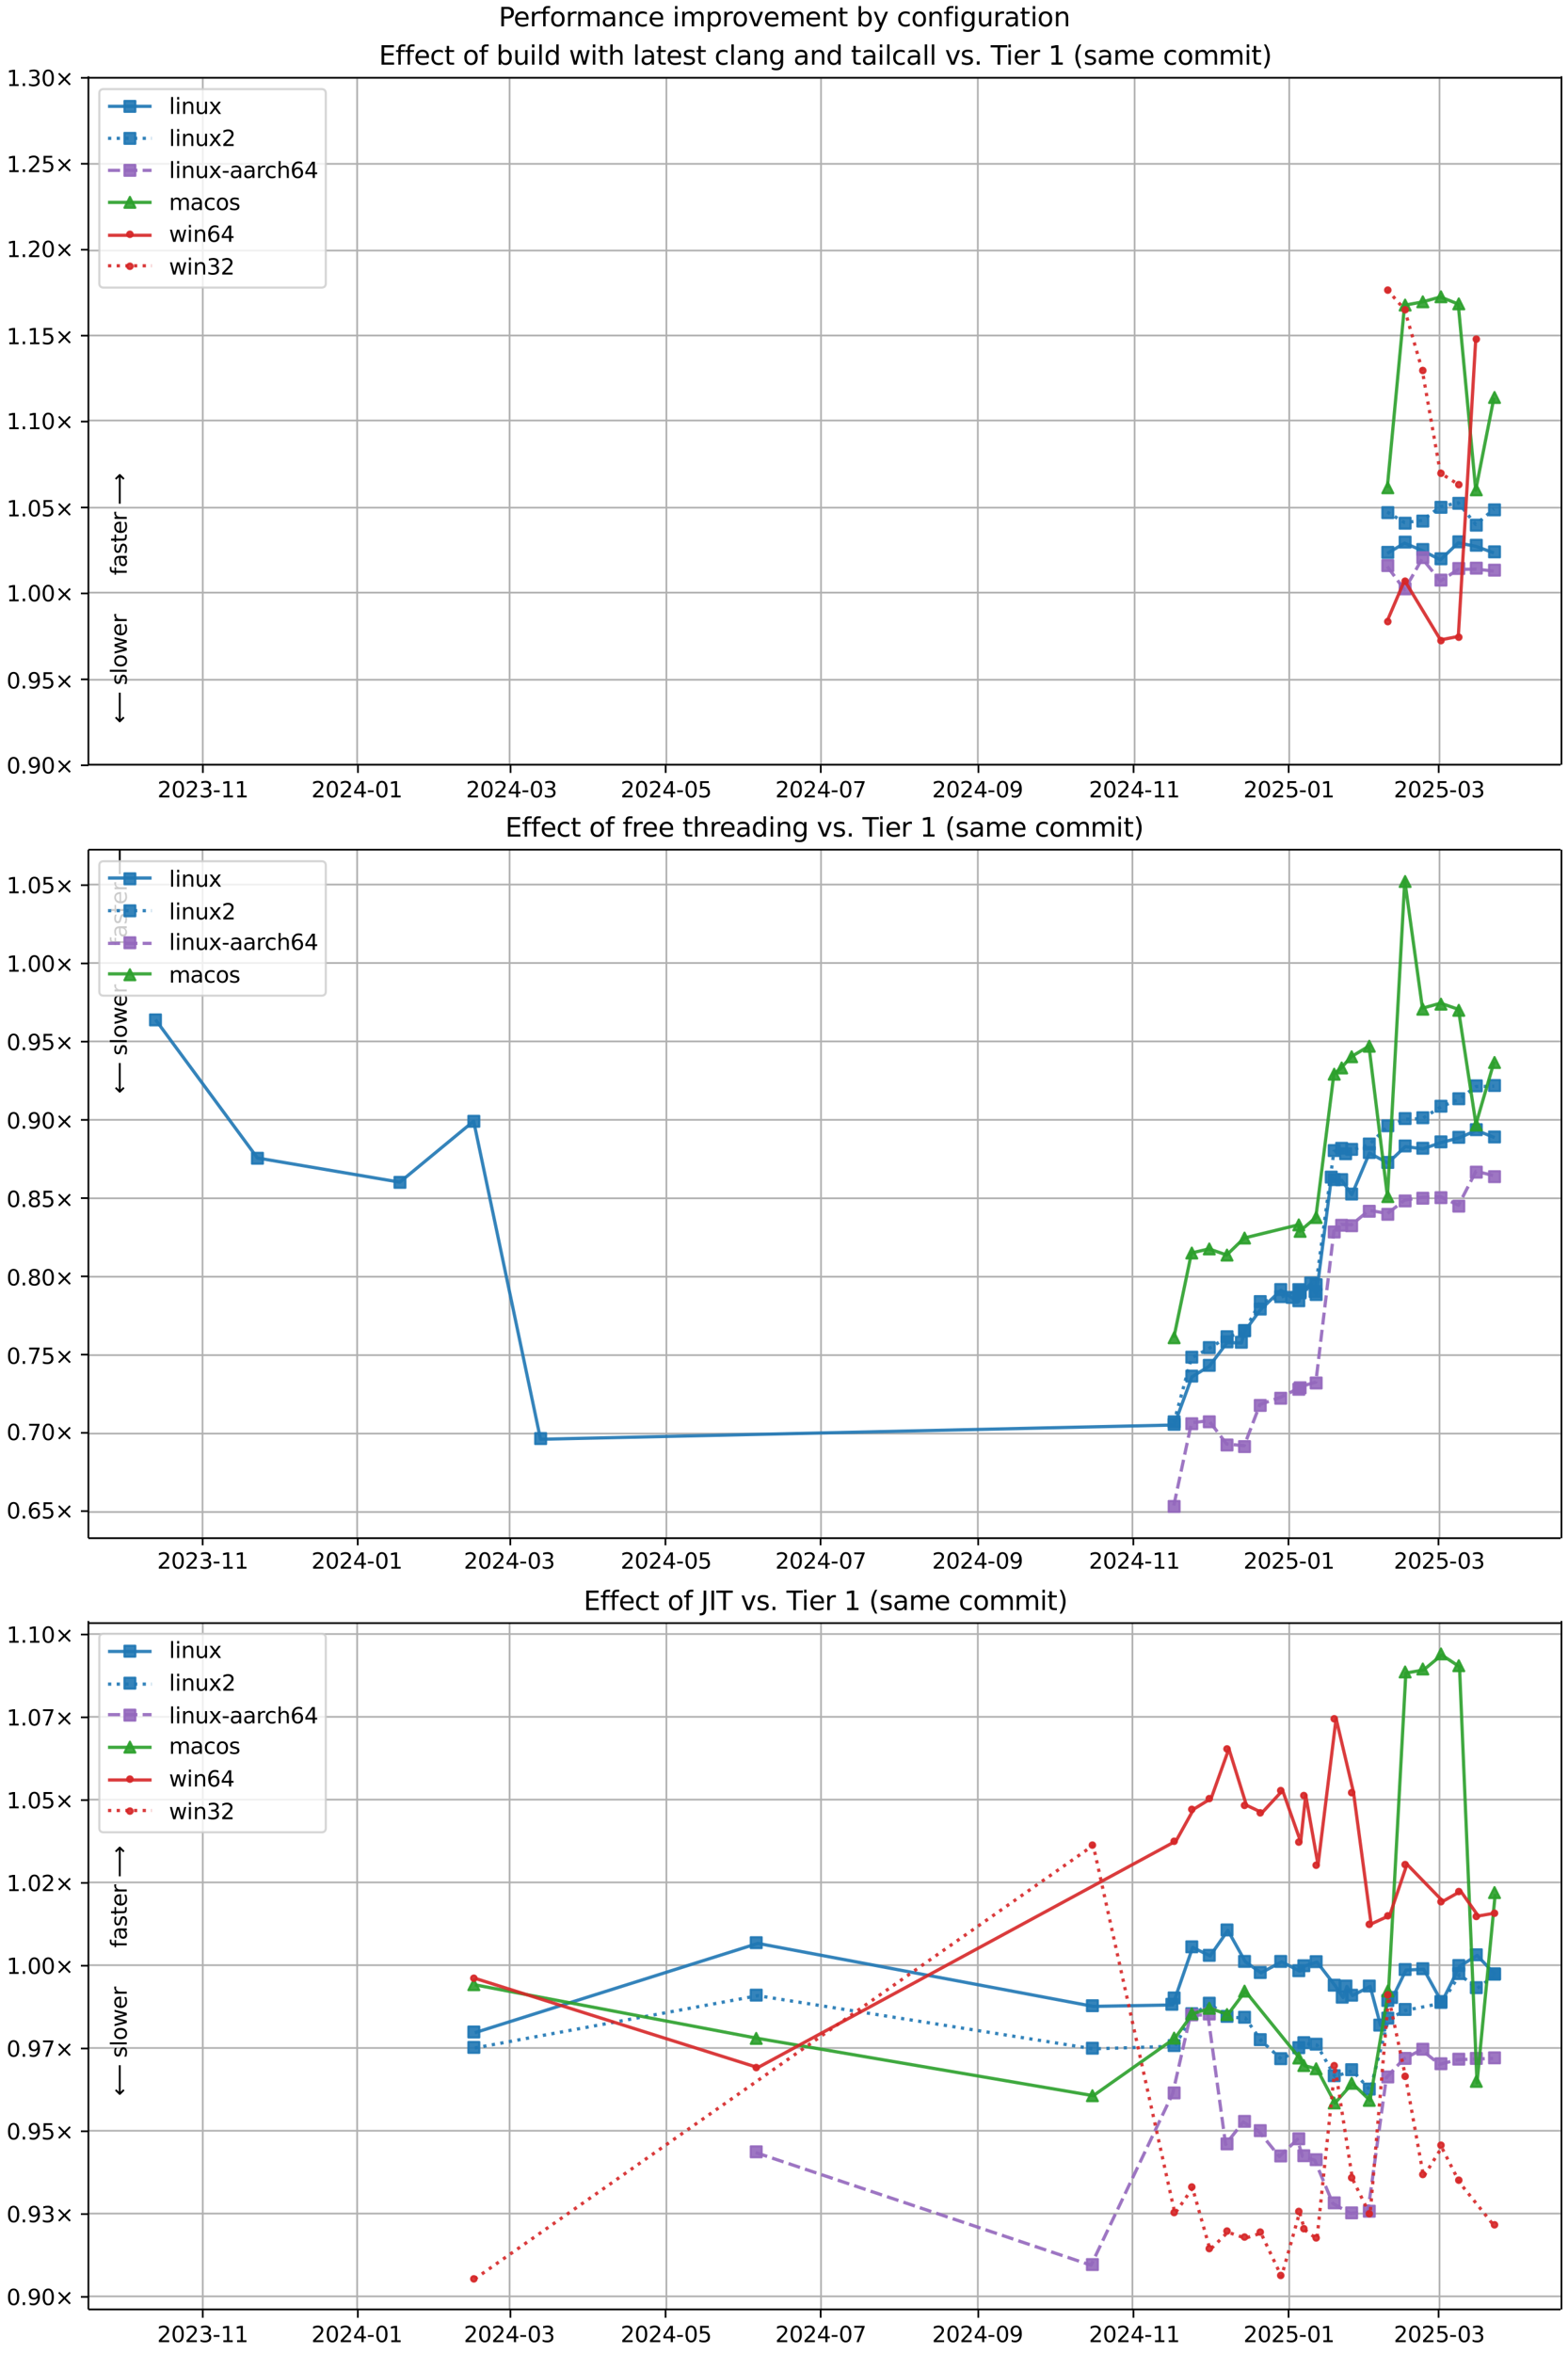<?xml version="1.0" encoding="UTF-8"?>
<!DOCTYPE svg  PUBLIC '-//W3C//DTD SVG 1.1//EN'  'http://www.w3.org/Graphics/SVG/1.1/DTD/svg11.dtd'>
<svg width="720pt" height="1080pt" version="1.1" viewBox="0 0 720 1080" xmlns="http://www.w3.org/2000/svg" xmlns:xlink="http://www.w3.org/1999/xlink">
<defs>
<style type="text/css">*{stroke-linejoin: round; stroke-linecap: butt}</style>
</defs>
<path d="m0 1080h720v-1080h-720z" fill="#fff"/>
<path d="m40.6 351h676v-316h-676z" fill="#fff"/>
<path d="m93.1 351v-316" clip-path="url(#i)" fill="none" stroke="#b0b0b0" stroke-linecap="square" stroke-width=".8"/>
<defs>
<path id="n" d="m0 0v3.5" stroke="#000" stroke-width=".8"/>
</defs>
<use x="93.143" y="351.265" stroke="#000000" stroke-width=".8" xlink:href="#n"/>
<g transform="translate(72.3 366) scale(.1 -.1)">
<defs>
<path id="c" transform="scale(.016)" d="m1228 531h2203v-531h-2962v531q359 372 979 998 621 627 780 809 303 340 423 576 121 236 121 464 0 372-261 606-261 235-680 235-297 0-627-103-329-103-704-313v638q381 153 712 231 332 78 607 78 725 0 1156-363 431-362 431-968 0-288-108-546-107-257-392-607-78-91-497-524-418-433-1181-1211z"/>
<path id="b" transform="scale(.016)" d="m2034 4250q-487 0-733-480-245-479-245-1442 0-959 245-1439 246-480 733-480 491 0 736 480 246 480 246 1439 0 963-246 1442-245 480-736 480zm0 500q785 0 1199-621 414-620 414-1801 0-1178-414-1799-414-620-1199-620-784 0-1198 620-414 621-414 1799 0 1181 414 1801 414 621 1198 621z"/>
<path id="ad" transform="scale(.016)" d="m2597 2516q453-97 707-404 255-306 255-756 0-690-475-1069-475-378-1350-378-293 0-604 58t-642 174v609q262-153 574-231 313-78 654-78 593 0 904 234t311 681q0 413-289 645-289 233-804 233h-544v519h569q465 0 712 186t247 536q0 359-255 551-254 193-729 193-260 0-557-57-297-56-653-174v562q360 100 674 150t592 50q719 0 1137-327 419-326 419-882 0-388-222-655t-631-370z"/>
<path id="k" transform="scale(.016)" d="m313 2009h1684v-512h-1684v512z"/>
<path id="g" transform="scale(.016)" d="m794 531h1031v3560l-1122-225v575l1116 225h631v-4135h1031v-531h-2687v531z"/>
</defs>
<use xlink:href="#c"/>
<use transform="translate(63.6)" xlink:href="#b"/>
<use transform="translate(127)" xlink:href="#c"/>
<use transform="translate(191)" xlink:href="#ad"/>
<use transform="translate(254)" xlink:href="#k"/>
<use transform="translate(291)" xlink:href="#g"/>
<use transform="translate(354)" xlink:href="#g"/>
</g>
<path d="m164 351v-316" clip-path="url(#i)" fill="none" stroke="#b0b0b0" stroke-linecap="square" stroke-width=".8"/>
<use x="164.371" y="351.265" stroke="#000000" stroke-width=".8" xlink:href="#n"/>
<g transform="translate(143 366) scale(.1 -.1)">
<defs>
<path id="s" transform="scale(.016)" d="m2419 4116-1594-2491h1594v2491zm-166 550h794v-3041h666v-525h-666v-1100h-628v1100h-2106v609l1940 2957z"/>
</defs>
<use xlink:href="#c"/>
<use transform="translate(63.6)" xlink:href="#b"/>
<use transform="translate(127)" xlink:href="#c"/>
<use transform="translate(191)" xlink:href="#s"/>
<use transform="translate(254)" xlink:href="#k"/>
<use transform="translate(291)" xlink:href="#b"/>
<use transform="translate(354)" xlink:href="#g"/>
</g>
<path d="m234 351v-316" clip-path="url(#i)" fill="none" stroke="#b0b0b0" stroke-linecap="square" stroke-width=".8"/>
<use x="234.431" y="351.265" stroke="#000000" stroke-width=".8" xlink:href="#n"/>
<g transform="translate(214 366) scale(.1 -.1)">
<use xlink:href="#c"/>
<use transform="translate(63.6)" xlink:href="#b"/>
<use transform="translate(127)" xlink:href="#c"/>
<use transform="translate(191)" xlink:href="#s"/>
<use transform="translate(254)" xlink:href="#k"/>
<use transform="translate(291)" xlink:href="#b"/>
<use transform="translate(354)" xlink:href="#ad"/>
</g>
<path d="m306 351v-316" clip-path="url(#i)" fill="none" stroke="#b0b0b0" stroke-linecap="square" stroke-width=".8"/>
<use x="305.658" y="351.265" stroke="#000000" stroke-width=".8" xlink:href="#n"/>
<g transform="translate(285 366) scale(.1 -.1)">
<defs>
<path id="u" transform="scale(.016)" d="m691 4666h2478v-532h-1900v-1143q137 47 274 70 138 23 276 23 781 0 1237-428 457-428 457-1159 0-753-469-1171-469-417-1322-417-294 0-599 50-304 50-629 150v635q281-153 581-228t634-75q541 0 856 284 316 284 316 772 0 487-316 771-315 285-856 285-253 0-505-56-251-56-513-175v2344z"/>
</defs>
<use xlink:href="#c"/>
<use transform="translate(63.6)" xlink:href="#b"/>
<use transform="translate(127)" xlink:href="#c"/>
<use transform="translate(191)" xlink:href="#s"/>
<use transform="translate(254)" xlink:href="#k"/>
<use transform="translate(291)" xlink:href="#b"/>
<use transform="translate(354)" xlink:href="#u"/>
</g>
<path d="m377 351v-316" clip-path="url(#i)" fill="none" stroke="#b0b0b0" stroke-linecap="square" stroke-width=".8"/>
<use x="376.886" y="351.265" stroke="#000000" stroke-width=".8" xlink:href="#n"/>
<g transform="translate(356 366) scale(.1 -.1)">
<defs>
<path id="ai" transform="scale(.016)" d="m525 4666h3e3v-269l-1694-4397h-659l1594 4134h-2241v532z"/>
</defs>
<use xlink:href="#c"/>
<use transform="translate(63.6)" xlink:href="#b"/>
<use transform="translate(127)" xlink:href="#c"/>
<use transform="translate(191)" xlink:href="#s"/>
<use transform="translate(254)" xlink:href="#k"/>
<use transform="translate(291)" xlink:href="#b"/>
<use transform="translate(354)" xlink:href="#ai"/>
</g>
<path d="m449 351v-316" clip-path="url(#i)" fill="none" stroke="#b0b0b0" stroke-linecap="square" stroke-width=".8"/>
<use x="449.281" y="351.265" stroke="#000000" stroke-width=".8" xlink:href="#n"/>
<g transform="translate(428 366) scale(.1 -.1)">
<defs>
<path id="af" transform="scale(.016)" d="m703 97v575q238-113 481-172 244-59 479-59 625 0 954 420 330 420 377 1277-181-269-460-413-278-144-615-144-700 0-1108 423-408 424-408 1159 0 718 425 1152 425 435 1131 435 810 0 1236-621 427-620 427-1801 0-1103-524-1761-523-658-1407-658-238 0-482 47-243 47-506 141zm1256 1978q425 0 673 290 249 291 249 798 0 503-249 795-248 292-673 292t-673-292-248-795q0-507 248-798 248-290 673-290z"/>
</defs>
<use xlink:href="#c"/>
<use transform="translate(63.6)" xlink:href="#b"/>
<use transform="translate(127)" xlink:href="#c"/>
<use transform="translate(191)" xlink:href="#s"/>
<use transform="translate(254)" xlink:href="#k"/>
<use transform="translate(291)" xlink:href="#b"/>
<use transform="translate(354)" xlink:href="#af"/>
</g>
<path d="m521 351v-316" clip-path="url(#i)" fill="none" stroke="#b0b0b0" stroke-linecap="square" stroke-width=".8"/>
<use x="520.509" y="351.265" stroke="#000000" stroke-width=".8" xlink:href="#n"/>
<g transform="translate(500 366) scale(.1 -.1)">
<use xlink:href="#c"/>
<use transform="translate(63.6)" xlink:href="#b"/>
<use transform="translate(127)" xlink:href="#c"/>
<use transform="translate(191)" xlink:href="#s"/>
<use transform="translate(254)" xlink:href="#k"/>
<use transform="translate(291)" xlink:href="#g"/>
<use transform="translate(354)" xlink:href="#g"/>
</g>
<path d="m592 351v-316" clip-path="url(#i)" fill="none" stroke="#b0b0b0" stroke-linecap="square" stroke-width=".8"/>
<use x="591.736" y="351.265" stroke="#000000" stroke-width=".8" xlink:href="#n"/>
<g transform="translate(571 366) scale(.1 -.1)">
<use xlink:href="#c"/>
<use transform="translate(63.6)" xlink:href="#b"/>
<use transform="translate(127)" xlink:href="#c"/>
<use transform="translate(191)" xlink:href="#u"/>
<use transform="translate(254)" xlink:href="#k"/>
<use transform="translate(291)" xlink:href="#b"/>
<use transform="translate(354)" xlink:href="#g"/>
</g>
<path d="m661 351v-316" clip-path="url(#i)" fill="none" stroke="#b0b0b0" stroke-linecap="square" stroke-width=".8"/>
<use x="660.629" y="351.265" stroke="#000000" stroke-width=".8" xlink:href="#n"/>
<g transform="translate(640 366) scale(.1 -.1)">
<use xlink:href="#c"/>
<use transform="translate(63.6)" xlink:href="#b"/>
<use transform="translate(127)" xlink:href="#c"/>
<use transform="translate(191)" xlink:href="#u"/>
<use transform="translate(254)" xlink:href="#k"/>
<use transform="translate(291)" xlink:href="#b"/>
<use transform="translate(354)" xlink:href="#ad"/>
</g>
<path d="m40.6 351h676" clip-path="url(#i)" fill="none" stroke="#b0b0b0" stroke-linecap="square" stroke-width=".8"/>
<defs>
<path id="m" d="m0 0h-3.5" stroke="#000" stroke-width=".8"/>
</defs>
<use x="40.646" y="351.265" stroke="#000000" stroke-width=".8" xlink:href="#m"/>
<g transform="translate(3 355) scale(.1 -.1)">
<defs>
<path id="j" transform="scale(.016)" d="m684 794h660v-794h-660v794z"/>
<path id="o" transform="scale(.016)" d="m4488 3438-1429-1435 1429-1428-372-378-1435 1434-1434-1434-369 378 1425 1428-1425 1435 369 378 1434-1435 1435 1435 372-378z"/>
</defs>
<use xlink:href="#b"/>
<use transform="translate(63.6)" xlink:href="#j"/>
<use transform="translate(95.4)" xlink:href="#af"/>
<use transform="translate(159)" xlink:href="#b"/>
<use transform="translate(223)" xlink:href="#o"/>
</g>
<path d="m40.6 312h676" clip-path="url(#i)" fill="none" stroke="#b0b0b0" stroke-linecap="square" stroke-width=".8"/>
<use x="40.646" y="311.823" stroke="#000000" stroke-width=".8" xlink:href="#m"/>
<g transform="translate(3 316) scale(.1 -.1)">
<use xlink:href="#b"/>
<use transform="translate(63.6)" xlink:href="#j"/>
<use transform="translate(95.4)" xlink:href="#af"/>
<use transform="translate(159)" xlink:href="#u"/>
<use transform="translate(223)" xlink:href="#o"/>
</g>
<path d="m40.6 272h676" clip-path="url(#i)" fill="none" stroke="#b0b0b0" stroke-linecap="square" stroke-width=".8"/>
<use x="40.646" y="272.382" stroke="#000000" stroke-width=".8" xlink:href="#m"/>
<g transform="translate(3 276) scale(.1 -.1)">
<use xlink:href="#g"/>
<use transform="translate(63.6)" xlink:href="#j"/>
<use transform="translate(95.4)" xlink:href="#b"/>
<use transform="translate(159)" xlink:href="#b"/>
<use transform="translate(223)" xlink:href="#o"/>
</g>
<path d="m40.6 233h676" clip-path="url(#i)" fill="none" stroke="#b0b0b0" stroke-linecap="square" stroke-width=".8"/>
<use x="40.646" y="232.94" stroke="#000000" stroke-width=".8" xlink:href="#m"/>
<g transform="translate(3 237) scale(.1 -.1)">
<use xlink:href="#g"/>
<use transform="translate(63.6)" xlink:href="#j"/>
<use transform="translate(95.4)" xlink:href="#b"/>
<use transform="translate(159)" xlink:href="#u"/>
<use transform="translate(223)" xlink:href="#o"/>
</g>
<path d="m40.6 193h676" clip-path="url(#i)" fill="none" stroke="#b0b0b0" stroke-linecap="square" stroke-width=".8"/>
<use x="40.646" y="193.499" stroke="#000000" stroke-width=".8" xlink:href="#m"/>
<g transform="translate(3 197) scale(.1 -.1)">
<use xlink:href="#g"/>
<use transform="translate(63.6)" xlink:href="#j"/>
<use transform="translate(95.4)" xlink:href="#g"/>
<use transform="translate(159)" xlink:href="#b"/>
<use transform="translate(223)" xlink:href="#o"/>
</g>
<path d="m40.6 154h676" clip-path="url(#i)" fill="none" stroke="#b0b0b0" stroke-linecap="square" stroke-width=".8"/>
<use x="40.646" y="154.057" stroke="#000000" stroke-width=".8" xlink:href="#m"/>
<g transform="translate(3 158) scale(.1 -.1)">
<use xlink:href="#g"/>
<use transform="translate(63.6)" xlink:href="#j"/>
<use transform="translate(95.4)" xlink:href="#g"/>
<use transform="translate(159)" xlink:href="#u"/>
<use transform="translate(223)" xlink:href="#o"/>
</g>
<path d="m40.6 115h676" clip-path="url(#i)" fill="none" stroke="#b0b0b0" stroke-linecap="square" stroke-width=".8"/>
<use x="40.646" y="114.616" stroke="#000000" stroke-width=".8" xlink:href="#m"/>
<g transform="translate(3 118) scale(.1 -.1)">
<use xlink:href="#g"/>
<use transform="translate(63.6)" xlink:href="#j"/>
<use transform="translate(95.4)" xlink:href="#c"/>
<use transform="translate(159)" xlink:href="#b"/>
<use transform="translate(223)" xlink:href="#o"/>
</g>
<path d="m40.6 75.2h676" clip-path="url(#i)" fill="none" stroke="#b0b0b0" stroke-linecap="square" stroke-width=".8"/>
<use x="40.646" y="75.174" stroke="#000000" stroke-width=".8" xlink:href="#m"/>
<g transform="translate(3 79) scale(.1 -.1)">
<use xlink:href="#g"/>
<use transform="translate(63.6)" xlink:href="#j"/>
<use transform="translate(95.4)" xlink:href="#c"/>
<use transform="translate(159)" xlink:href="#u"/>
<use transform="translate(223)" xlink:href="#o"/>
</g>
<path d="m40.6 35.7h676" clip-path="url(#i)" fill="none" stroke="#b0b0b0" stroke-linecap="square" stroke-width=".8"/>
<use x="40.646" y="35.733" stroke="#000000" stroke-width=".8" xlink:href="#m"/>
<g transform="translate(3 39.5) scale(.1 -.1)">
<use xlink:href="#g"/>
<use transform="translate(63.6)" xlink:href="#j"/>
<use transform="translate(95.4)" xlink:href="#ad"/>
<use transform="translate(159)" xlink:href="#b"/>
<use transform="translate(223)" xlink:href="#o"/>
</g>
<path d="m637 254 7.95-4.7 8.12 3.39 8.34 4.25 8.18-7.77 8.04 1.58 8.36 3.03" clip-path="url(#i)" fill="none" stroke="#1f77b4" stroke-linecap="square" stroke-opacity=".9" stroke-width="1.5"/>
<defs>
<path id="a" d="m-2.5 2.5h5v-5h-5z" stroke="#1f77b4" stroke-opacity=".9"/>
</defs>
<g clip-path="url(#i)" fill="#1f77b4" fill-opacity=".9" stroke="#1f77b4" stroke-opacity=".9">
<use x="637.255" y="253.524" xlink:href="#a"/>
<use x="645.207" y="248.826" xlink:href="#a"/>
<use x="653.326" y="252.213" xlink:href="#a"/>
<use x="661.671" y="256.463" xlink:href="#a"/>
<use x="669.854" y="248.689" xlink:href="#a"/>
<use x="677.896" y="250.266" xlink:href="#a"/>
<use x="686.256" y="253.295" xlink:href="#a"/>
</g>
<g stroke="#1f77b4" stroke-opacity=".9">
<path d="m637 235 7.95 4.86 8.12-0.979 8.34-6.32 8.18-1.82 8.04 10 8.36-7.04" clip-path="url(#i)" fill="none" stroke-dasharray="1.5,2.475" stroke-width="1.5"/>
<g clip-path="url(#i)" fill="#1f77b4" fill-opacity=".9">
<use x="637.255" y="235.286" xlink:href="#a"/>
<use x="645.207" y="240.143" xlink:href="#a"/>
<use x="653.326" y="239.164" xlink:href="#a"/>
<use x="661.671" y="232.845" xlink:href="#a"/>
<use x="669.854" y="231.02" xlink:href="#a"/>
<use x="677.896" y="241.049" xlink:href="#a"/>
<use x="686.256" y="234.012" xlink:href="#a"/>
</g>
</g>
<path d="m637 260 7.95 10.7 8.12-14.3 8.34 10.3 8.18-5.34 8.04-0.147 8.36 0.919" clip-path="url(#i)" fill="none" stroke="#9467bd" stroke-dasharray="5.55,2.4" stroke-opacity=".9" stroke-width="1.5"/>
<defs>
<path id="e" d="m-2.5 2.5h5v-5h-5z" stroke="#9467bd" stroke-opacity=".9"/>
</defs>
<g clip-path="url(#i)" fill="#9467bd" fill-opacity=".9" stroke="#9467bd" stroke-opacity=".9">
<use x="637.255" y="259.6" xlink:href="#e"/>
<use x="645.207" y="270.269" xlink:href="#e"/>
<use x="653.326" y="255.935" xlink:href="#e"/>
<use x="661.671" y="266.267" xlink:href="#e"/>
<use x="669.854" y="260.924" xlink:href="#e"/>
<use x="677.896" y="260.777" xlink:href="#e"/>
<use x="686.256" y="261.696" xlink:href="#e"/>
</g>
<path d="m637 224 7.95-83.9 8.12-1.5 8.34-2.3 8.18 3.24 8.04 85.4 8.36-42.4" clip-path="url(#i)" fill="none" stroke="#2ca02c" stroke-linecap="square" stroke-opacity=".9" stroke-width="1.5"/>
<defs>
<path id="f" d="m0-2.5-2.5 5h5z" stroke="#2ca02c" stroke-opacity=".9"/>
</defs>
<g clip-path="url(#i)" fill="#2ca02c" fill-opacity=".9" stroke="#2ca02c" stroke-opacity=".9">
<use x="637.255" y="223.89" xlink:href="#f"/>
<use x="645.207" y="140.023" xlink:href="#f"/>
<use x="653.326" y="138.528" xlink:href="#f"/>
<use x="661.671" y="136.229" xlink:href="#f"/>
<use x="669.854" y="139.474" xlink:href="#f"/>
<use x="677.896" y="224.837" xlink:href="#f"/>
<use x="686.256" y="182.439" xlink:href="#f"/>
</g>
<path d="m637 285 7.95-18.6 16.5 27.3 8.18-1.57 8.04-137" clip-path="url(#i)" fill="none" stroke="#d62728" stroke-linecap="square" stroke-opacity=".9" stroke-width="1.5"/>
<defs>
<path id="d" d="m0 1.25c0.332 0 0.649-0.132 0.884-0.366 0.234-0.234 0.366-0.552 0.366-0.884s-0.132-0.649-0.366-0.884c-0.234-0.234-0.552-0.366-0.884-0.366s-0.649 0.132-0.884 0.366c-0.234 0.234-0.366 0.552-0.366 0.884s0.132 0.649 0.366 0.884c0.234 0.234 0.552 0.366 0.884 0.366z" stroke="#d62728" stroke-opacity=".9"/>
</defs>
<g clip-path="url(#i)" fill="#d62728" fill-opacity=".9" stroke="#d62728" stroke-opacity=".9">
<use x="637.255" y="285.312" xlink:href="#d"/>
<use x="645.207" y="266.755" xlink:href="#d"/>
<use x="661.671" y="294.045" xlink:href="#d"/>
<use x="669.854" y="292.477" xlink:href="#d"/>
<use x="677.896" y="155.665" xlink:href="#d"/>
</g>
<g stroke="#d62728" stroke-opacity=".9">
<path d="m637 133 7.95 9.02 8.12 27.9 8.34 47.2 8.18 5.21" clip-path="url(#i)" fill="none" stroke-dasharray="1.5,2.475" stroke-width="1.5"/>
<g clip-path="url(#i)" fill="#d62728" fill-opacity=".9">
<use x="637.255" y="133.169" xlink:href="#d"/>
<use x="645.207" y="142.19" xlink:href="#d"/>
<use x="653.326" y="170.063" xlink:href="#d"/>
<use x="661.671" y="217.248" xlink:href="#d"/>
<use x="669.854" y="222.456" xlink:href="#d"/>
</g>
</g>
<path d="m40.6 351v-316" fill="none" stroke="#000" stroke-linecap="square" stroke-width=".8"/>
<path d="m717 351v-316" fill="none" stroke="#000" stroke-linecap="square" stroke-width=".8"/>
<path d="m40.6 351h676" fill="none" stroke="#000" stroke-linecap="square" stroke-width=".8"/>
<path d="m40.6 35.7h676" fill="none" stroke="#000" stroke-linecap="square" stroke-width=".8"/>
<g clip-path="url(#i)">
<g transform="translate(58.2 264) rotate(-90) scale(.1 -.1)">
<defs>
<path id="ac" transform="scale(.016)" d="m2375 4863v-479h-550q-309 0-430-125-120-125-120-450v-309h947v-447h-947v-3053h-578v3053h-550v447h550v244q0 584 272 851 272 268 862 268h544z"/>
<path id="r" transform="scale(.016)" d="m2194 1759q-697 0-966-159t-269-544q0-306 202-486 202-179 548-179 479 0 768 339t289 901v128h-572zm1147 238v-2e3h-575v531q-197-318-491-470t-719-152q-537 0-855 302-317 302-317 808 0 590 395 890 396 300 1180 300h807v57q0 397-261 614t-733 217q-300 0-585-72-284-72-546-216v532q315 122 612 182 297 61 578 61 760 0 1135-394 375-393 375-1193z"/>
<path id="y" transform="scale(.016)" d="m2834 3397v-544q-243 125-506 187-262 63-544 63-428 0-642-131t-214-394q0-200 153-314t616-217l197-44q612-131 870-370t258-667q0-488-386-773-386-284-1061-284-281 0-586 55t-642 164v594q319-166 628-249 309-82 613-82 406 0 624 139 219 139 219 392 0 234-158 359-157 125-692 241l-200 47q-534 112-772 345-237 233-237 639 0 494 350 762 350 269 994 269 318 0 599-47 282-46 519-140z"/>
<path id="x" transform="scale(.016)" d="m1172 4494v-994h1184v-447h-1184v-1900q0-428 117-550t477-122h590v-481h-590q-666 0-919 248-253 249-253 905v1900h-422v447h422v994h578z"/>
<path id="q" transform="scale(.016)" d="m3597 1894v-281h-2644q38-594 358-905t892-311q331 0 642 81t618 244v-544q-310-131-635-200t-659-69q-838 0-1327 487-489 488-489 1320 0 859 464 1363 464 505 1252 505 706 0 1117-455 411-454 411-1235zm-575 169q-6 471-264 752-258 282-683 282-481 0-770-272t-333-766l2050 4z"/>
<path id="v" transform="scale(.016)" d="m2631 2963q-97 56-211 82-114 27-251 27-488 0-749-317t-261-911v-1844h-578v3500h578v-544q182 319 472 473 291 155 707 155 59 0 131-8 72-7 159-23l3-590z"/>
<path id="as" transform="scale(.016)" d="m8863 2147v-281l-1229-1228-375 375 729 728h-7622v531h7622l-729 728 375 375 1229-1228z"/>
</defs>
<use xlink:href="#ac"/>
<use transform="translate(35.2)" xlink:href="#r"/>
<use transform="translate(96.5)" xlink:href="#y"/>
<use transform="translate(149)" xlink:href="#x"/>
<use transform="translate(188)" xlink:href="#q"/>
<use transform="translate(249)" xlink:href="#v"/>
<use transform="translate(290)" xlink:href="#DejaVuSans-20"/>
<use transform="translate(322)" xlink:href="#as"/>
</g>
</g>
<g clip-path="url(#i)">
<g transform="translate(58.2 332) rotate(-90) scale(.1 -.1)">
<defs>
<path id="at" transform="scale(.016)" d="m313 1866v281l1228 1228 375-375-728-728h7621v-531h-7621l728-728-375-375-1228 1228z"/>
<path id="w" transform="scale(.016)" d="m603 4863h575v-4863h-575v4863z"/>
<path id="z" transform="scale(.016)" d="m1959 3097q-462 0-731-361t-269-989 267-989q268-361 733-361 460 0 728 362 269 363 269 988 0 622-269 986-268 364-728 364zm0 487q750 0 1178-488 429-487 429-1349 0-859-429-1349-428-489-1178-489-753 0-1180 489-426 490-426 1349 0 862 426 1349 427 488 1180 488z"/>
<path id="ah" transform="scale(.016)" d="m269 3500h575l719-2731 715 2731h678l719-2731 716 2731h575l-916-3500h-678l-753 2869-756-2869h-679l-915 3500z"/>
</defs>
<use xlink:href="#at"/>
<use transform="translate(143)" xlink:href="#DejaVuSans-20"/>
<use transform="translate(175)" xlink:href="#y"/>
<use transform="translate(227)" xlink:href="#w"/>
<use transform="translate(255)" xlink:href="#z"/>
<use transform="translate(316)" xlink:href="#ah"/>
<use transform="translate(398)" xlink:href="#q"/>
<use transform="translate(460)" xlink:href="#v"/>
</g>
</g>
<g transform="translate(174 29.7) scale(.12 -.12)">
<defs>
<path id="ap" transform="scale(.016)" d="m628 4666h2950v-532h-2319v-1381h2222v-531h-2222v-1691h2375v-531h-3006v4666z"/>
<path id="aa" transform="scale(.016)" d="m3122 3366v-538q-244 135-489 202t-495 67q-560 0-870-355-309-354-309-995t309-996q310-354 870-354 250 0 495 67t489 202v-532q-241-112-499-168-257-57-548-57-791 0-1257 497-465 497-465 1341 0 856 470 1346 471 491 1290 491 265 0 518-55 253-54 491-163z"/>
<path id="au" transform="scale(.016)" d="m3116 1747q0 634-261 995t-717 361q-457 0-718-361t-261-995 261-995 718-361q456 0 717 361t261 995zm-1957 1222q182 312 458 463 277 152 661 152 638 0 1036-506 399-506 399-1331t-399-1332q-398-506-1036-506-384 0-661 152-276 152-458 464v-525h-578v4863h578v-1894z"/>
<path id="ae" transform="scale(.016)" d="m544 1381v2119h575v-2097q0-497 193-746 194-248 582-248 465 0 735 297 271 297 271 810v1984h575v-3500h-575v538q-209-319-486-474-276-155-642-155-603 0-916 375-312 375-312 1097zm1447 2203z"/>
<path id="p" transform="scale(.016)" d="m603 3500h575v-3500h-575v3500zm0 1363h575v-729h-575v729z"/>
<path id="ao" transform="scale(.016)" d="m2906 2969v1894h575v-4863h-575v525q-181-312-458-464-276-152-664-152-634 0-1033 506-398 507-398 1332t398 1331q399 506 1033 506 388 0 664-152 277-151 458-463zm-1959-1222q0-634 261-995t717-361 718 361q263 361 263 995t-263 995q-262 361-718 361t-717-361-261-995z"/>
<path id="ak" transform="scale(.016)" d="m3513 2113v-2113h-575v2094q0 497-194 743-194 247-581 247-466 0-735-297-269-296-269-809v-1978h-578v4863h578v-1907q207 316 486 472 280 156 646 156 603 0 912-373 310-373 310-1098z"/>
<path id="t" transform="scale(.016)" d="m3513 2113v-2113h-575v2094q0 497-194 743-194 247-581 247-466 0-735-297-269-296-269-809v-1978h-578v3500h578v-544q207 316 486 472 280 156 646 156 603 0 912-373 310-373 310-1098z"/>
<path id="an" transform="scale(.016)" d="m2906 1791q0 625-258 968-257 344-723 344-462 0-720-344-258-343-258-968 0-622 258-966t720-344q466 0 723 344 258 344 258 966zm575-1357q0-893-397-1329-396-436-1215-436-303 0-572 45t-522 139v559q253-137 500-202 247-66 503-66 566 0 847 295t281 892v285q-178-310-456-463t-666-153q-643 0-1037 490-394 491-394 1301 0 812 394 1302 394 491 1037 491 388 0 666-153t456-462v531h575v-3066z"/>
<path id="al" transform="scale(.016)" d="m191 3500h609l1094-2937 1094 2937h609l-1313-3500h-781l-1312 3500z"/>
<path id="am" transform="scale(.016)" d="m-19 4666h3947v-532h-1656v-4134h-634v4134h-1657v532z"/>
<path id="ar" transform="scale(.016)" d="m1984 4856q-418-718-622-1422-203-703-203-1425 0-721 205-1429t620-1424h-500q-468 735-701 1444t-233 1409q0 697 231 1403 232 707 703 1444h500z"/>
<path id="ab" transform="scale(.016)" d="m3328 2828q216 388 516 572t706 184q547 0 844-383 297-382 297-1088v-2113h-578v2094q0 503-179 746-178 244-543 244-447 0-707-297-259-296-259-809v-1978h-578v2094q0 506-178 748t-550 242q-441 0-701-298-259-298-259-808v-1978h-578v3500h578v-544q197 322 472 475t653 153q382 0 649-194 267-193 395-562z"/>
<path id="aq" transform="scale(.016)" d="m513 4856h500q468-737 701-1444 233-706 233-1403 0-700-233-1409t-701-1444h-500q415 716 620 1424t205 1429q0 722-205 1425-205 704-620 1422z"/>
</defs>
<use xlink:href="#ap"/>
<use transform="translate(63.2)" xlink:href="#ac"/>
<use transform="translate(98.4)" xlink:href="#ac"/>
<use transform="translate(134)" xlink:href="#q"/>
<use transform="translate(195)" xlink:href="#aa"/>
<use transform="translate(250)" xlink:href="#x"/>
<use transform="translate(289)" xlink:href="#DejaVuSans-20"/>
<use transform="translate(321)" xlink:href="#z"/>
<use transform="translate(382)" xlink:href="#ac"/>
<use transform="translate(417)" xlink:href="#DejaVuSans-20"/>
<use transform="translate(449)" xlink:href="#au"/>
<use transform="translate(513)" xlink:href="#ae"/>
<use transform="translate(576)" xlink:href="#p"/>
<use transform="translate(604)" xlink:href="#w"/>
<use transform="translate(632)" xlink:href="#ao"/>
<use transform="translate(695)" xlink:href="#DejaVuSans-20"/>
<use transform="translate(727)" xlink:href="#ah"/>
<use transform="translate(809)" xlink:href="#p"/>
<use transform="translate(837)" xlink:href="#x"/>
<use transform="translate(876)" xlink:href="#ak"/>
<use transform="translate(939)" xlink:href="#DejaVuSans-20"/>
<use transform="translate(971)" xlink:href="#w"/>
<use transform="translate(999)" xlink:href="#r"/>
<use transform="translate(1060)" xlink:href="#x"/>
<use transform="translate(1099)" xlink:href="#q"/>
<use transform="translate(1161)" xlink:href="#y"/>
<use transform="translate(1213)" xlink:href="#x"/>
<use transform="translate(1252)" xlink:href="#DejaVuSans-20"/>
<use transform="translate(1284)" xlink:href="#aa"/>
<use transform="translate(1339)" xlink:href="#w"/>
<use transform="translate(1367)" xlink:href="#r"/>
<use transform="translate(1428)" xlink:href="#t"/>
<use transform="translate(1491)" xlink:href="#an"/>
<use transform="translate(1555)" xlink:href="#DejaVuSans-20"/>
<use transform="translate(1586)" xlink:href="#r"/>
<use transform="translate(1648)" xlink:href="#t"/>
<use transform="translate(1711)" xlink:href="#ao"/>
<use transform="translate(1775)" xlink:href="#DejaVuSans-20"/>
<use transform="translate(1806)" xlink:href="#x"/>
<use transform="translate(1846)" xlink:href="#r"/>
<use transform="translate(1907)" xlink:href="#p"/>
<use transform="translate(1935)" xlink:href="#w"/>
<use transform="translate(1962)" xlink:href="#aa"/>
<use transform="translate(2017)" xlink:href="#r"/>
<use transform="translate(2079)" xlink:href="#w"/>
<use transform="translate(2106)" xlink:href="#w"/>
<use transform="translate(2134)" xlink:href="#DejaVuSans-20"/>
<use transform="translate(2166)" xlink:href="#al"/>
<use transform="translate(2225)" xlink:href="#y"/>
<use transform="translate(2277)" xlink:href="#j"/>
<use transform="translate(2309)" xlink:href="#DejaVuSans-20"/>
<use transform="translate(2341)" xlink:href="#am"/>
<use transform="translate(2399)" xlink:href="#p"/>
<use transform="translate(2427)" xlink:href="#q"/>
<use transform="translate(2488)" xlink:href="#v"/>
<use transform="translate(2529)" xlink:href="#DejaVuSans-20"/>
<use transform="translate(2561)" xlink:href="#g"/>
<use transform="translate(2625)" xlink:href="#DejaVuSans-20"/>
<use transform="translate(2656)" xlink:href="#ar"/>
<use transform="translate(2696)" xlink:href="#y"/>
<use transform="translate(2748)" xlink:href="#r"/>
<use transform="translate(2809)" xlink:href="#ab"/>
<use transform="translate(2906)" xlink:href="#q"/>
<use transform="translate(2968)" xlink:href="#DejaVuSans-20"/>
<use transform="translate(3e3)" xlink:href="#aa"/>
<use transform="translate(3055)" xlink:href="#z"/>
<use transform="translate(3116)" xlink:href="#ab"/>
<use transform="translate(3213)" xlink:href="#ab"/>
<use transform="translate(3311)" xlink:href="#p"/>
<use transform="translate(3338)" xlink:href="#x"/>
<use transform="translate(3378)" xlink:href="#aq"/>
</g>
<path d="m47.6 132h100q2 0 2-2v-87.1q0-2-2-2h-100q-2 0-2 2v87.1q0 2 2 2z" fill="#fff" opacity=".8" stroke="#ccc"/>
<path d="m49.6 48.8h10 10" fill="none" stroke="#1f77b4" stroke-linecap="square" stroke-opacity=".9" stroke-width="1.5"/>
<use x="59.646" y="48.831" fill="#1f77b4" fill-opacity=".9" stroke="#1f77b4" stroke-opacity=".9" xlink:href="#a"/>
<g transform="translate(77.6 52.3) scale(.1 -.1)">
<defs>
<path id="ag" transform="scale(.016)" d="m3513 3500-1266-1703 1331-1797h-678l-1019 1375-1018-1375h-679l1360 1831-1244 1669h678l928-1247 928 1247h679z"/>
</defs>
<use xlink:href="#w"/>
<use transform="translate(27.8)" xlink:href="#p"/>
<use transform="translate(55.6)" xlink:href="#t"/>
<use transform="translate(119)" xlink:href="#ae"/>
<use transform="translate(182)" xlink:href="#ag"/>
</g>
<path d="m49.6 63.5h10 10" fill="none" stroke="#1f77b4" stroke-dasharray="1.5,2.475" stroke-opacity=".9" stroke-width="1.5"/>
<use x="59.646" y="63.509" fill="#1f77b4" fill-opacity=".9" stroke="#1f77b4" stroke-opacity=".9" xlink:href="#a"/>
<g transform="translate(77.6 67) scale(.1 -.1)">
<use xlink:href="#w"/>
<use transform="translate(27.8)" xlink:href="#p"/>
<use transform="translate(55.6)" xlink:href="#t"/>
<use transform="translate(119)" xlink:href="#ae"/>
<use transform="translate(182)" xlink:href="#ag"/>
<use transform="translate(242)" xlink:href="#c"/>
</g>
<path d="m49.6 78.2h10 10" fill="none" stroke="#9467bd" stroke-dasharray="5.55,2.4" stroke-opacity=".9" stroke-width="1.5"/>
<use x="59.646" y="78.187" fill="#9467bd" fill-opacity=".9" stroke="#9467bd" stroke-opacity=".9" xlink:href="#e"/>
<g transform="translate(77.6 81.7) scale(.1 -.1)">
<defs>
<path id="aj" transform="scale(.016)" d="m2113 2584q-425 0-674-291-248-290-248-796 0-503 248-796 249-292 674-292t673 292q248 293 248 796 0 506-248 796-248 291-673 291zm1253 1979v-575q-238 112-480 171-242 60-480 60-625 0-955-422-329-422-376-1275 184 272 462 417 279 145 613 145 703 0 1111-427 408-426 408-1160 0-719-425-1154-425-434-1131-434-810 0-1238 620-428 621-428 1799 0 1106 525 1764t1409 658q238 0 480-47t505-140z"/>
</defs>
<use xlink:href="#w"/>
<use transform="translate(27.8)" xlink:href="#p"/>
<use transform="translate(55.6)" xlink:href="#t"/>
<use transform="translate(119)" xlink:href="#ae"/>
<use transform="translate(182)" xlink:href="#ag"/>
<use transform="translate(242)" xlink:href="#k"/>
<use transform="translate(278)" xlink:href="#r"/>
<use transform="translate(339)" xlink:href="#r"/>
<use transform="translate(400)" xlink:href="#v"/>
<use transform="translate(439)" xlink:href="#aa"/>
<use transform="translate(494)" xlink:href="#ak"/>
<use transform="translate(557)" xlink:href="#aj"/>
<use transform="translate(621)" xlink:href="#s"/>
</g>
<path d="m49.6 92.9h10 10" fill="none" stroke="#2ca02c" stroke-linecap="square" stroke-opacity=".9" stroke-width="1.5"/>
<use x="59.646" y="92.865" fill="#2ca02c" fill-opacity=".9" stroke="#2ca02c" stroke-opacity=".9" xlink:href="#f"/>
<g transform="translate(77.6 96.4) scale(.1 -.1)">
<use xlink:href="#ab"/>
<use transform="translate(97.4)" xlink:href="#r"/>
<use transform="translate(159)" xlink:href="#aa"/>
<use transform="translate(214)" xlink:href="#z"/>
<use transform="translate(275)" xlink:href="#y"/>
</g>
<path d="m49.6 108h10 10" fill="none" stroke="#d62728" stroke-linecap="square" stroke-opacity=".9" stroke-width="1.5"/>
<use x="59.646" y="107.544" fill="#d62728" fill-opacity=".9" stroke="#d62728" stroke-opacity=".9" xlink:href="#d"/>
<g transform="translate(77.6 111) scale(.1 -.1)">
<use xlink:href="#ah"/>
<use transform="translate(81.8)" xlink:href="#p"/>
<use transform="translate(110)" xlink:href="#t"/>
<use transform="translate(173)" xlink:href="#aj"/>
<use transform="translate(237)" xlink:href="#s"/>
</g>
<path d="m49.6 122h10 10" fill="none" stroke="#d62728" stroke-dasharray="1.5,2.475" stroke-opacity=".9" stroke-width="1.5"/>
<use x="59.646" y="122.222" fill="#d62728" fill-opacity=".9" stroke="#d62728" stroke-opacity=".9" xlink:href="#d"/>
<g transform="translate(77.6 126) scale(.1 -.1)">
<use xlink:href="#ah"/>
<use transform="translate(81.8)" xlink:href="#p"/>
<use transform="translate(110)" xlink:href="#t"/>
<use transform="translate(173)" xlink:href="#ad"/>
<use transform="translate(237)" xlink:href="#c"/>
</g>
<path d="m40.6 706h676v-316h-676z" fill="#fff"/>
<path d="m93 706v-316" clip-path="url(#l)" fill="none" stroke="#b0b0b0" stroke-linecap="square" stroke-width=".8"/>
<use x="93.046" y="705.793" stroke="#000000" stroke-width=".8" xlink:href="#n"/>
<g transform="translate(72.2 720) scale(.1 -.1)">
<use xlink:href="#c"/>
<use transform="translate(63.6)" xlink:href="#b"/>
<use transform="translate(127)" xlink:href="#c"/>
<use transform="translate(191)" xlink:href="#ad"/>
<use transform="translate(254)" xlink:href="#k"/>
<use transform="translate(291)" xlink:href="#g"/>
<use transform="translate(354)" xlink:href="#g"/>
</g>
<path d="m164 706v-316" clip-path="url(#l)" fill="none" stroke="#b0b0b0" stroke-linecap="square" stroke-width=".8"/>
<use x="164.273" y="705.793" stroke="#000000" stroke-width=".8" xlink:href="#n"/>
<g transform="translate(143 720) scale(.1 -.1)">
<use xlink:href="#c"/>
<use transform="translate(63.6)" xlink:href="#b"/>
<use transform="translate(127)" xlink:href="#c"/>
<use transform="translate(191)" xlink:href="#s"/>
<use transform="translate(254)" xlink:href="#k"/>
<use transform="translate(291)" xlink:href="#b"/>
<use transform="translate(354)" xlink:href="#g"/>
</g>
<path d="m234 706v-316" clip-path="url(#l)" fill="none" stroke="#b0b0b0" stroke-linecap="square" stroke-width=".8"/>
<use x="234.333" y="705.793" stroke="#000000" stroke-width=".8" xlink:href="#n"/>
<g transform="translate(213 720) scale(.1 -.1)">
<use xlink:href="#c"/>
<use transform="translate(63.6)" xlink:href="#b"/>
<use transform="translate(127)" xlink:href="#c"/>
<use transform="translate(191)" xlink:href="#s"/>
<use transform="translate(254)" xlink:href="#k"/>
<use transform="translate(291)" xlink:href="#b"/>
<use transform="translate(354)" xlink:href="#ad"/>
</g>
<path d="m306 706v-316" clip-path="url(#l)" fill="none" stroke="#b0b0b0" stroke-linecap="square" stroke-width=".8"/>
<use x="305.561" y="705.793" stroke="#000000" stroke-width=".8" xlink:href="#n"/>
<g transform="translate(285 720) scale(.1 -.1)">
<use xlink:href="#c"/>
<use transform="translate(63.6)" xlink:href="#b"/>
<use transform="translate(127)" xlink:href="#c"/>
<use transform="translate(191)" xlink:href="#s"/>
<use transform="translate(254)" xlink:href="#k"/>
<use transform="translate(291)" xlink:href="#b"/>
<use transform="translate(354)" xlink:href="#u"/>
</g>
<path d="m377 706v-316" clip-path="url(#l)" fill="none" stroke="#b0b0b0" stroke-linecap="square" stroke-width=".8"/>
<use x="376.789" y="705.793" stroke="#000000" stroke-width=".8" xlink:href="#n"/>
<g transform="translate(356 720) scale(.1 -.1)">
<use xlink:href="#c"/>
<use transform="translate(63.6)" xlink:href="#b"/>
<use transform="translate(127)" xlink:href="#c"/>
<use transform="translate(191)" xlink:href="#s"/>
<use transform="translate(254)" xlink:href="#k"/>
<use transform="translate(291)" xlink:href="#b"/>
<use transform="translate(354)" xlink:href="#ai"/>
</g>
<path d="m449 706v-316" clip-path="url(#l)" fill="none" stroke="#b0b0b0" stroke-linecap="square" stroke-width=".8"/>
<use x="449.184" y="705.793" stroke="#000000" stroke-width=".8" xlink:href="#n"/>
<g transform="translate(428 720) scale(.1 -.1)">
<use xlink:href="#c"/>
<use transform="translate(63.6)" xlink:href="#b"/>
<use transform="translate(127)" xlink:href="#c"/>
<use transform="translate(191)" xlink:href="#s"/>
<use transform="translate(254)" xlink:href="#k"/>
<use transform="translate(291)" xlink:href="#b"/>
<use transform="translate(354)" xlink:href="#af"/>
</g>
<path d="m520 706v-316" clip-path="url(#l)" fill="none" stroke="#b0b0b0" stroke-linecap="square" stroke-width=".8"/>
<use x="520.411" y="705.793" stroke="#000000" stroke-width=".8" xlink:href="#n"/>
<g transform="translate(500 720) scale(.1 -.1)">
<use xlink:href="#c"/>
<use transform="translate(63.6)" xlink:href="#b"/>
<use transform="translate(127)" xlink:href="#c"/>
<use transform="translate(191)" xlink:href="#s"/>
<use transform="translate(254)" xlink:href="#k"/>
<use transform="translate(291)" xlink:href="#g"/>
<use transform="translate(354)" xlink:href="#g"/>
</g>
<path d="m592 706v-316" clip-path="url(#l)" fill="none" stroke="#b0b0b0" stroke-linecap="square" stroke-width=".8"/>
<use x="591.639" y="705.793" stroke="#000000" stroke-width=".8" xlink:href="#n"/>
<g transform="translate(571 720) scale(.1 -.1)">
<use xlink:href="#c"/>
<use transform="translate(63.6)" xlink:href="#b"/>
<use transform="translate(127)" xlink:href="#c"/>
<use transform="translate(191)" xlink:href="#u"/>
<use transform="translate(254)" xlink:href="#k"/>
<use transform="translate(291)" xlink:href="#b"/>
<use transform="translate(354)" xlink:href="#g"/>
</g>
<path d="m661 706v-316" clip-path="url(#l)" fill="none" stroke="#b0b0b0" stroke-linecap="square" stroke-width=".8"/>
<use x="660.531" y="705.793" stroke="#000000" stroke-width=".8" xlink:href="#n"/>
<g transform="translate(640 720) scale(.1 -.1)">
<use xlink:href="#c"/>
<use transform="translate(63.6)" xlink:href="#b"/>
<use transform="translate(127)" xlink:href="#c"/>
<use transform="translate(191)" xlink:href="#u"/>
<use transform="translate(254)" xlink:href="#k"/>
<use transform="translate(291)" xlink:href="#b"/>
<use transform="translate(354)" xlink:href="#ad"/>
</g>
<path d="m40.6 694h676" clip-path="url(#l)" fill="none" stroke="#b0b0b0" stroke-linecap="square" stroke-width=".8"/>
<use x="40.646" y="693.578" stroke="#000000" stroke-width=".8" xlink:href="#m"/>
<g transform="translate(3 697) scale(.1 -.1)">
<use xlink:href="#b"/>
<use transform="translate(63.6)" xlink:href="#j"/>
<use transform="translate(95.4)" xlink:href="#aj"/>
<use transform="translate(159)" xlink:href="#u"/>
<use transform="translate(223)" xlink:href="#o"/>
</g>
<path d="m40.6 658h676" clip-path="url(#l)" fill="none" stroke="#b0b0b0" stroke-linecap="square" stroke-width=".8"/>
<use x="40.646" y="657.666" stroke="#000000" stroke-width=".8" xlink:href="#m"/>
<g transform="translate(3 661) scale(.1 -.1)">
<use xlink:href="#b"/>
<use transform="translate(63.6)" xlink:href="#j"/>
<use transform="translate(95.4)" xlink:href="#ai"/>
<use transform="translate(159)" xlink:href="#b"/>
<use transform="translate(223)" xlink:href="#o"/>
</g>
<path d="m40.6 622h676" clip-path="url(#l)" fill="none" stroke="#b0b0b0" stroke-linecap="square" stroke-width=".8"/>
<use x="40.646" y="621.754" stroke="#000000" stroke-width=".8" xlink:href="#m"/>
<g transform="translate(3 626) scale(.1 -.1)">
<use xlink:href="#b"/>
<use transform="translate(63.6)" xlink:href="#j"/>
<use transform="translate(95.4)" xlink:href="#ai"/>
<use transform="translate(159)" xlink:href="#u"/>
<use transform="translate(223)" xlink:href="#o"/>
</g>
<path d="m40.6 586h676" clip-path="url(#l)" fill="none" stroke="#b0b0b0" stroke-linecap="square" stroke-width=".8"/>
<use x="40.646" y="585.842" stroke="#000000" stroke-width=".8" xlink:href="#m"/>
<g transform="translate(3 590) scale(.1 -.1)">
<defs>
<path id="av" transform="scale(.016)" d="m2034 2216q-450 0-708-241-257-241-257-662 0-422 257-663 258-241 708-241t709 242q260 243 260 662 0 421-258 662-257 241-711 241zm-631 268q-406 100-633 378-226 279-226 679 0 559 398 884 399 325 1092 325 697 0 1094-325t397-884q0-400-227-679-226-278-629-378 456-106 710-416 255-309 255-755 0-679-414-1042-414-362-1186-362-771 0-1186 362-414 363-414 1042 0 446 256 755 257 310 713 416zm-231 997q0-362 226-565 227-203 636-203 407 0 636 203 230 203 230 565 0 363-230 566-229 203-636 203-409 0-636-203-226-203-226-566z"/>
</defs>
<use xlink:href="#b"/>
<use transform="translate(63.6)" xlink:href="#j"/>
<use transform="translate(95.4)" xlink:href="#av"/>
<use transform="translate(159)" xlink:href="#b"/>
<use transform="translate(223)" xlink:href="#o"/>
</g>
<path d="m40.6 550h676" clip-path="url(#l)" fill="none" stroke="#b0b0b0" stroke-linecap="square" stroke-width=".8"/>
<use x="40.646" y="549.93" stroke="#000000" stroke-width=".8" xlink:href="#m"/>
<g transform="translate(3 554) scale(.1 -.1)">
<use xlink:href="#b"/>
<use transform="translate(63.6)" xlink:href="#j"/>
<use transform="translate(95.4)" xlink:href="#av"/>
<use transform="translate(159)" xlink:href="#u"/>
<use transform="translate(223)" xlink:href="#o"/>
</g>
<path d="m40.6 514h676" clip-path="url(#l)" fill="none" stroke="#b0b0b0" stroke-linecap="square" stroke-width=".8"/>
<use x="40.646" y="514.018" stroke="#000000" stroke-width=".8" xlink:href="#m"/>
<g transform="translate(3 518) scale(.1 -.1)">
<use xlink:href="#b"/>
<use transform="translate(63.6)" xlink:href="#j"/>
<use transform="translate(95.4)" xlink:href="#af"/>
<use transform="translate(159)" xlink:href="#b"/>
<use transform="translate(223)" xlink:href="#o"/>
</g>
<path d="m40.6 478h676" clip-path="url(#l)" fill="none" stroke="#b0b0b0" stroke-linecap="square" stroke-width=".8"/>
<use x="40.646" y="478.106" stroke="#000000" stroke-width=".8" xlink:href="#m"/>
<g transform="translate(3 482) scale(.1 -.1)">
<use xlink:href="#b"/>
<use transform="translate(63.6)" xlink:href="#j"/>
<use transform="translate(95.4)" xlink:href="#af"/>
<use transform="translate(159)" xlink:href="#u"/>
<use transform="translate(223)" xlink:href="#o"/>
</g>
<path d="m40.6 442h676" clip-path="url(#l)" fill="none" stroke="#b0b0b0" stroke-linecap="square" stroke-width=".8"/>
<use x="40.646" y="442.194" stroke="#000000" stroke-width=".8" xlink:href="#m"/>
<g transform="translate(3 446) scale(.1 -.1)">
<use xlink:href="#g"/>
<use transform="translate(63.6)" xlink:href="#j"/>
<use transform="translate(95.4)" xlink:href="#b"/>
<use transform="translate(159)" xlink:href="#b"/>
<use transform="translate(223)" xlink:href="#o"/>
</g>
<path d="m40.6 406h676" clip-path="url(#l)" fill="none" stroke="#b0b0b0" stroke-linecap="square" stroke-width=".8"/>
<use x="40.646" y="406.282" stroke="#000000" stroke-width=".8" xlink:href="#m"/>
<g transform="translate(3 410) scale(.1 -.1)">
<use xlink:href="#g"/>
<use transform="translate(63.6)" xlink:href="#j"/>
<use transform="translate(95.4)" xlink:href="#b"/>
<use transform="translate(159)" xlink:href="#u"/>
<use transform="translate(223)" xlink:href="#o"/>
</g>
<g stroke="#1f77b4" stroke-opacity=".9">
<path d="m71.4 468 46.8 63.5 65.4 11.1 33.9-28 30.7 146 291-6.54 8.11-22.1 8.03-4.94 8.14-10.8 6.59 0.192 1.46-5.36 7.21-9.87 9.41-8.96 5.29 3.61 3.01 1.53 0.607-3.64 4.86-4.52 2.01 3.93 0.495 1.36 6.93-53.9 1.36 1.16 3.42-0.013 4.59 6.63 8.1-19.1 8.5 4.56 7.95-7.56 8.12 1.05 8.34-2.92 8.18-2.09 8.04-3.5 8.36 3.34" clip-path="url(#l)" fill="none" stroke-linecap="square" stroke-width="1.5"/>
<g clip-path="url(#l)" fill="#1f77b4" fill-opacity=".9">
<use x="71.389" y="468.116" xlink:href="#a"/>
<use x="118.216" y="531.633" xlink:href="#a"/>
<use x="183.649" y="542.684" xlink:href="#a"/>
<use x="217.579" y="514.665" xlink:href="#a"/>
<use x="248.257" y="660.291" xlink:href="#a"/>
<use x="539.144" y="653.747" xlink:href="#a"/>
<use x="547.252" y="631.614" xlink:href="#a"/>
<use x="555.279" y="626.676" xlink:href="#a"/>
<use x="563.419" y="615.888" xlink:href="#a"/>
<use x="570.01" y="616.08" xlink:href="#a"/>
<use x="571.469" y="610.717" xlink:href="#a"/>
<use x="578.682" y="600.85" xlink:href="#a"/>
<use x="588.092" y="591.89" xlink:href="#a"/>
<use x="593.378" y="595.499" xlink:href="#a"/>
<use x="596.39" y="597.032" xlink:href="#a"/>
<use x="596.997" y="593.395" xlink:href="#a"/>
<use x="601.853" y="588.875" xlink:href="#a"/>
<use x="603.865" y="592.809" xlink:href="#a"/>
<use x="604.36" y="594.173" xlink:href="#a"/>
<use x="611.288" y="540.274" xlink:href="#a"/>
<use x="612.651" y="541.439" xlink:href="#a"/>
<use x="616.067" y="541.426" xlink:href="#a"/>
<use x="620.652" y="548.06" xlink:href="#a"/>
<use x="628.753" y="528.986" xlink:href="#a"/>
<use x="637.255" y="533.542" xlink:href="#a"/>
<use x="645.207" y="525.984" xlink:href="#a"/>
<use x="653.326" y="527.034" xlink:href="#a"/>
<use x="661.671" y="524.11" xlink:href="#a"/>
<use x="669.854" y="522.017" xlink:href="#a"/>
<use x="677.896" y="518.513" xlink:href="#a"/>
<use x="686.256" y="521.856" xlink:href="#a"/>
</g>
</g>
<g stroke="#1f77b4" stroke-opacity=".9">
<path d="m539 653 8.11-29.7 8.03-4.39 8.14-4.99 8.05-2.73 7.21-13.4 9.41-2.27 8.3-3.25 0.607 0.895 7.36-3.12 8.29-61.6 3.42-1.04 1.82 2.49 2.77-2 8.1-2.47 8.5-8.34 7.95-3.33 8.12-0.385 8.34-5.28 8.18-3.43 8.04-5.94 8.36-0.15" clip-path="url(#l)" fill="none" stroke-dasharray="1.5,2.475" stroke-width="1.5"/>
<g clip-path="url(#l)" fill="#1f77b4" fill-opacity=".9">
<use x="539.144" y="652.602" xlink:href="#a"/>
<use x="547.252" y="622.925" xlink:href="#a"/>
<use x="555.279" y="618.531" xlink:href="#a"/>
<use x="563.419" y="613.542" xlink:href="#a"/>
<use x="571.469" y="610.817" xlink:href="#a"/>
<use x="578.682" y="597.416" xlink:href="#a"/>
<use x="588.092" y="595.146" xlink:href="#a"/>
<use x="596.39" y="591.893" xlink:href="#a"/>
<use x="596.997" y="592.787" xlink:href="#a"/>
<use x="604.36" y="589.664" xlink:href="#a"/>
<use x="612.651" y="528.099" xlink:href="#a"/>
<use x="616.067" y="527.064" xlink:href="#a"/>
<use x="617.884" y="529.55" xlink:href="#a"/>
<use x="620.652" y="527.546" xlink:href="#a"/>
<use x="628.753" y="525.077" xlink:href="#a"/>
<use x="637.255" y="516.733" xlink:href="#a"/>
<use x="645.207" y="513.406" xlink:href="#a"/>
<use x="653.326" y="513.021" xlink:href="#a"/>
<use x="661.671" y="507.745" xlink:href="#a"/>
<use x="669.854" y="504.317" xlink:href="#a"/>
<use x="677.896" y="498.381" xlink:href="#a"/>
<use x="686.256" y="498.231" xlink:href="#a"/>
</g>
</g>
<g stroke="#9467bd" stroke-opacity=".9">
<path d="m539 691 8.11-38 8.03-0.885 8.14 10.7 8.05 0.735 7.21-18.9 9.41-3.29 8.3-4.11 0.607-0.7 7.36-2.19 8.29-69.3 3.42-3.08 4.59 0.209 8.1-6.64 8.5 1.4 7.95-6.15 8.12-1.24 8.34-0.26 8.18 3.89 8.04-15.6 8.36 2.07" clip-path="url(#l)" fill="none" stroke-dasharray="5.55,2.4" stroke-width="1.5"/>
<g clip-path="url(#l)" fill="#9467bd" fill-opacity=".9">
<use x="539.144" y="691.451" xlink:href="#e"/>
<use x="547.252" y="653.471" xlink:href="#e"/>
<use x="555.279" y="652.587" xlink:href="#e"/>
<use x="563.419" y="663.238" xlink:href="#e"/>
<use x="571.469" y="663.973" xlink:href="#e"/>
<use x="578.682" y="645.071" xlink:href="#e"/>
<use x="588.092" y="641.781" xlink:href="#e"/>
<use x="596.39" y="637.672" xlink:href="#e"/>
<use x="596.997" y="636.972" xlink:href="#e"/>
<use x="604.36" y="634.78" xlink:href="#e"/>
<use x="612.651" y="565.467" xlink:href="#e"/>
<use x="616.067" y="562.392" xlink:href="#e"/>
<use x="620.652" y="562.6" xlink:href="#e"/>
<use x="628.753" y="555.957" xlink:href="#e"/>
<use x="637.255" y="557.361" xlink:href="#e"/>
<use x="645.207" y="551.208" xlink:href="#e"/>
<use x="653.326" y="549.972" xlink:href="#e"/>
<use x="661.671" y="549.712" xlink:href="#e"/>
<use x="669.854" y="553.603" xlink:href="#e"/>
<use x="677.896" y="538.009" xlink:href="#e"/>
<use x="686.256" y="540.079" xlink:href="#e"/>
</g>
</g>
<g stroke="#2ca02c" stroke-opacity=".9">
<path d="m539 614 8.11-38.9 8.03-1.88 8.14 2.81 8.05-7.8 24.9-6.06 0.607 2.98 7.36-6.35 8.29-65.8 3.42-2.87 4.59-5.14 8.1-4.83 8.5 69 7.95-145 8.12 58.6 8.34-2.31 8.18 2.82 8.04 52.7 8.36-28.7" clip-path="url(#l)" fill="none" stroke-linecap="square" stroke-width="1.5"/>
<g clip-path="url(#l)" fill="#2ca02c" fill-opacity=".9">
<use x="539.144" y="614.022" xlink:href="#f"/>
<use x="547.252" y="575.136" xlink:href="#f"/>
<use x="555.279" y="573.254" xlink:href="#f"/>
<use x="563.419" y="576.069" xlink:href="#f"/>
<use x="571.469" y="568.267" xlink:href="#f"/>
<use x="596.39" y="562.207" xlink:href="#f"/>
<use x="596.997" y="565.186" xlink:href="#f"/>
<use x="604.36" y="558.837" xlink:href="#f"/>
<use x="612.651" y="493.05" xlink:href="#f"/>
<use x="616.067" y="490.182" xlink:href="#f"/>
<use x="620.652" y="485.038" xlink:href="#f"/>
<use x="628.753" y="480.207" xlink:href="#f"/>
<use x="637.255" y="549.236" xlink:href="#f"/>
<use x="645.207" y="404.603" xlink:href="#f"/>
<use x="653.326" y="463.216" xlink:href="#f"/>
<use x="661.671" y="460.904" xlink:href="#f"/>
<use x="669.854" y="463.727" xlink:href="#f"/>
<use x="677.896" y="516.387" xlink:href="#f"/>
<use x="686.256" y="487.676" xlink:href="#f"/>
</g>
</g>
<path d="m40.6 706v-316" fill="none" stroke="#000" stroke-linecap="square" stroke-width=".8"/>
<path d="m717 706v-316" fill="none" stroke="#000" stroke-linecap="square" stroke-width=".8"/>
<path d="m40.6 706h676" fill="none" stroke="#000" stroke-linecap="square" stroke-width=".8"/>
<path d="m40.6 390h676" fill="none" stroke="#000" stroke-linecap="square" stroke-width=".8"/>
<g clip-path="url(#l)">
<g transform="translate(58.2 434) rotate(-90) scale(.1 -.1)">
<use xlink:href="#ac"/>
<use transform="translate(35.2)" xlink:href="#r"/>
<use transform="translate(96.5)" xlink:href="#y"/>
<use transform="translate(149)" xlink:href="#x"/>
<use transform="translate(188)" xlink:href="#q"/>
<use transform="translate(249)" xlink:href="#v"/>
<use transform="translate(290)" xlink:href="#DejaVuSans-20"/>
<use transform="translate(322)" xlink:href="#as"/>
</g>
</g>
<g clip-path="url(#l)">
<g transform="translate(58.2 502) rotate(-90) scale(.1 -.1)">
<use xlink:href="#at"/>
<use transform="translate(143)" xlink:href="#DejaVuSans-20"/>
<use transform="translate(175)" xlink:href="#y"/>
<use transform="translate(227)" xlink:href="#w"/>
<use transform="translate(255)" xlink:href="#z"/>
<use transform="translate(316)" xlink:href="#ah"/>
<use transform="translate(398)" xlink:href="#q"/>
<use transform="translate(460)" xlink:href="#v"/>
</g>
</g>
<g transform="translate(232 384) scale(.12 -.12)">
<use xlink:href="#ap"/>
<use transform="translate(63.2)" xlink:href="#ac"/>
<use transform="translate(98.4)" xlink:href="#ac"/>
<use transform="translate(134)" xlink:href="#q"/>
<use transform="translate(195)" xlink:href="#aa"/>
<use transform="translate(250)" xlink:href="#x"/>
<use transform="translate(289)" xlink:href="#DejaVuSans-20"/>
<use transform="translate(321)" xlink:href="#z"/>
<use transform="translate(382)" xlink:href="#ac"/>
<use transform="translate(417)" xlink:href="#DejaVuSans-20"/>
<use transform="translate(449)" xlink:href="#ac"/>
<use transform="translate(484)" xlink:href="#v"/>
<use transform="translate(523)" xlink:href="#q"/>
<use transform="translate(585)" xlink:href="#q"/>
<use transform="translate(646)" xlink:href="#DejaVuSans-20"/>
<use transform="translate(678)" xlink:href="#x"/>
<use transform="translate(717)" xlink:href="#ak"/>
<use transform="translate(781)" xlink:href="#v"/>
<use transform="translate(820)" xlink:href="#q"/>
<use transform="translate(881)" xlink:href="#r"/>
<use transform="translate(942)" xlink:href="#ao"/>
<use transform="translate(1006)" xlink:href="#p"/>
<use transform="translate(1034)" xlink:href="#t"/>
<use transform="translate(1097)" xlink:href="#an"/>
<use transform="translate(1161)" xlink:href="#DejaVuSans-20"/>
<use transform="translate(1192)" xlink:href="#al"/>
<use transform="translate(1252)" xlink:href="#y"/>
<use transform="translate(1304)" xlink:href="#j"/>
<use transform="translate(1335)" xlink:href="#DejaVuSans-20"/>
<use transform="translate(1367)" xlink:href="#am"/>
<use transform="translate(1425)" xlink:href="#p"/>
<use transform="translate(1453)" xlink:href="#q"/>
<use transform="translate(1514)" xlink:href="#v"/>
<use transform="translate(1556)" xlink:href="#DejaVuSans-20"/>
<use transform="translate(1587)" xlink:href="#g"/>
<use transform="translate(1651)" xlink:href="#DejaVuSans-20"/>
<use transform="translate(1683)" xlink:href="#ar"/>
<use transform="translate(1722)" xlink:href="#y"/>
<use transform="translate(1774)" xlink:href="#r"/>
<use transform="translate(1835)" xlink:href="#ab"/>
<use transform="translate(1933)" xlink:href="#q"/>
<use transform="translate(1994)" xlink:href="#DejaVuSans-20"/>
<use transform="translate(2026)" xlink:href="#aa"/>
<use transform="translate(2081)" xlink:href="#z"/>
<use transform="translate(2142)" xlink:href="#ab"/>
<use transform="translate(2239)" xlink:href="#ab"/>
<use transform="translate(2337)" xlink:href="#p"/>
<use transform="translate(2365)" xlink:href="#x"/>
<use transform="translate(2404)" xlink:href="#aq"/>
</g>
<path d="m47.6 457h100q2 0 2-2v-57.7q0-2-2-2h-100q-2 0-2 2v57.7q0 2 2 2z" fill="#fff" opacity=".8" stroke="#ccc"/>
<path d="m49.6 403h10 10" fill="none" stroke="#1f77b4" stroke-linecap="square" stroke-opacity=".9" stroke-width="1.5"/>
<use x="59.646" y="403.359" fill="#1f77b4" fill-opacity=".9" stroke="#1f77b4" stroke-opacity=".9" xlink:href="#a"/>
<g transform="translate(77.6 407) scale(.1 -.1)">
<use xlink:href="#w"/>
<use transform="translate(27.8)" xlink:href="#p"/>
<use transform="translate(55.6)" xlink:href="#t"/>
<use transform="translate(119)" xlink:href="#ae"/>
<use transform="translate(182)" xlink:href="#ag"/>
</g>
<path d="m49.6 418h10 10" fill="none" stroke="#1f77b4" stroke-dasharray="1.5,2.475" stroke-opacity=".9" stroke-width="1.5"/>
<use x="59.646" y="418.038" fill="#1f77b4" fill-opacity=".9" stroke="#1f77b4" stroke-opacity=".9" xlink:href="#a"/>
<g transform="translate(77.6 422) scale(.1 -.1)">
<use xlink:href="#w"/>
<use transform="translate(27.8)" xlink:href="#p"/>
<use transform="translate(55.6)" xlink:href="#t"/>
<use transform="translate(119)" xlink:href="#ae"/>
<use transform="translate(182)" xlink:href="#ag"/>
<use transform="translate(242)" xlink:href="#c"/>
</g>
<path d="m49.6 433h10 10" fill="none" stroke="#9467bd" stroke-dasharray="5.55,2.4" stroke-opacity=".9" stroke-width="1.5"/>
<use x="59.646" y="432.716" fill="#9467bd" fill-opacity=".9" stroke="#9467bd" stroke-opacity=".9" xlink:href="#e"/>
<g transform="translate(77.6 436) scale(.1 -.1)">
<use xlink:href="#w"/>
<use transform="translate(27.8)" xlink:href="#p"/>
<use transform="translate(55.6)" xlink:href="#t"/>
<use transform="translate(119)" xlink:href="#ae"/>
<use transform="translate(182)" xlink:href="#ag"/>
<use transform="translate(242)" xlink:href="#k"/>
<use transform="translate(278)" xlink:href="#r"/>
<use transform="translate(339)" xlink:href="#r"/>
<use transform="translate(400)" xlink:href="#v"/>
<use transform="translate(439)" xlink:href="#aa"/>
<use transform="translate(494)" xlink:href="#ak"/>
<use transform="translate(557)" xlink:href="#aj"/>
<use transform="translate(621)" xlink:href="#s"/>
</g>
<path d="m49.6 447h10 10" fill="none" stroke="#2ca02c" stroke-linecap="square" stroke-opacity=".9" stroke-width="1.5"/>
<use x="59.646" y="447.394" fill="#2ca02c" fill-opacity=".9" stroke="#2ca02c" stroke-opacity=".9" xlink:href="#f"/>
<g transform="translate(77.6 451) scale(.1 -.1)">
<use xlink:href="#ab"/>
<use transform="translate(97.4)" xlink:href="#r"/>
<use transform="translate(159)" xlink:href="#aa"/>
<use transform="translate(214)" xlink:href="#z"/>
<use transform="translate(275)" xlink:href="#y"/>
</g>
<path d="m40.6 1060h676v-316h-676z" fill="#fff"/>
<path d="m93.1 1060v-316" clip-path="url(#h)" fill="none" stroke="#b0b0b0" stroke-linecap="square" stroke-width=".8"/>
<use x="93.094" y="1060.322" stroke="#000000" stroke-width=".8" xlink:href="#n"/>
<g transform="translate(72.2 1075) scale(.1 -.1)">
<use xlink:href="#c"/>
<use transform="translate(63.6)" xlink:href="#b"/>
<use transform="translate(127)" xlink:href="#c"/>
<use transform="translate(191)" xlink:href="#ad"/>
<use transform="translate(254)" xlink:href="#k"/>
<use transform="translate(291)" xlink:href="#g"/>
<use transform="translate(354)" xlink:href="#g"/>
</g>
<path d="m164 1060v-316" clip-path="url(#h)" fill="none" stroke="#b0b0b0" stroke-linecap="square" stroke-width=".8"/>
<use x="164.322" y="1060.322" stroke="#000000" stroke-width=".8" xlink:href="#n"/>
<g transform="translate(143 1075) scale(.1 -.1)">
<use xlink:href="#c"/>
<use transform="translate(63.6)" xlink:href="#b"/>
<use transform="translate(127)" xlink:href="#c"/>
<use transform="translate(191)" xlink:href="#s"/>
<use transform="translate(254)" xlink:href="#k"/>
<use transform="translate(291)" xlink:href="#b"/>
<use transform="translate(354)" xlink:href="#g"/>
</g>
<path d="m234 1060v-316" clip-path="url(#h)" fill="none" stroke="#b0b0b0" stroke-linecap="square" stroke-width=".8"/>
<use x="234.382" y="1060.322" stroke="#000000" stroke-width=".8" xlink:href="#n"/>
<g transform="translate(213 1075) scale(.1 -.1)">
<use xlink:href="#c"/>
<use transform="translate(63.6)" xlink:href="#b"/>
<use transform="translate(127)" xlink:href="#c"/>
<use transform="translate(191)" xlink:href="#s"/>
<use transform="translate(254)" xlink:href="#k"/>
<use transform="translate(291)" xlink:href="#b"/>
<use transform="translate(354)" xlink:href="#ad"/>
</g>
<path d="m306 1060v-316" clip-path="url(#h)" fill="none" stroke="#b0b0b0" stroke-linecap="square" stroke-width=".8"/>
<use x="305.61" y="1060.322" stroke="#000000" stroke-width=".8" xlink:href="#n"/>
<g transform="translate(285 1075) scale(.1 -.1)">
<use xlink:href="#c"/>
<use transform="translate(63.6)" xlink:href="#b"/>
<use transform="translate(127)" xlink:href="#c"/>
<use transform="translate(191)" xlink:href="#s"/>
<use transform="translate(254)" xlink:href="#k"/>
<use transform="translate(291)" xlink:href="#b"/>
<use transform="translate(354)" xlink:href="#u"/>
</g>
<path d="m377 1060v-316" clip-path="url(#h)" fill="none" stroke="#b0b0b0" stroke-linecap="square" stroke-width=".8"/>
<use x="376.837" y="1060.322" stroke="#000000" stroke-width=".8" xlink:href="#n"/>
<g transform="translate(356 1075) scale(.1 -.1)">
<use xlink:href="#c"/>
<use transform="translate(63.6)" xlink:href="#b"/>
<use transform="translate(127)" xlink:href="#c"/>
<use transform="translate(191)" xlink:href="#s"/>
<use transform="translate(254)" xlink:href="#k"/>
<use transform="translate(291)" xlink:href="#b"/>
<use transform="translate(354)" xlink:href="#ai"/>
</g>
<path d="m449 1060v-316" clip-path="url(#h)" fill="none" stroke="#b0b0b0" stroke-linecap="square" stroke-width=".8"/>
<use x="449.232" y="1060.322" stroke="#000000" stroke-width=".8" xlink:href="#n"/>
<g transform="translate(428 1075) scale(.1 -.1)">
<use xlink:href="#c"/>
<use transform="translate(63.6)" xlink:href="#b"/>
<use transform="translate(127)" xlink:href="#c"/>
<use transform="translate(191)" xlink:href="#s"/>
<use transform="translate(254)" xlink:href="#k"/>
<use transform="translate(291)" xlink:href="#b"/>
<use transform="translate(354)" xlink:href="#af"/>
</g>
<path d="m520 1060v-316" clip-path="url(#h)" fill="none" stroke="#b0b0b0" stroke-linecap="square" stroke-width=".8"/>
<use x="520.46" y="1060.322" stroke="#000000" stroke-width=".8" xlink:href="#n"/>
<g transform="translate(500 1075) scale(.1 -.1)">
<use xlink:href="#c"/>
<use transform="translate(63.6)" xlink:href="#b"/>
<use transform="translate(127)" xlink:href="#c"/>
<use transform="translate(191)" xlink:href="#s"/>
<use transform="translate(254)" xlink:href="#k"/>
<use transform="translate(291)" xlink:href="#g"/>
<use transform="translate(354)" xlink:href="#g"/>
</g>
<path d="m592 1060v-316" clip-path="url(#h)" fill="none" stroke="#b0b0b0" stroke-linecap="square" stroke-width=".8"/>
<use x="591.688" y="1060.322" stroke="#000000" stroke-width=".8" xlink:href="#n"/>
<g transform="translate(571 1075) scale(.1 -.1)">
<use xlink:href="#c"/>
<use transform="translate(63.6)" xlink:href="#b"/>
<use transform="translate(127)" xlink:href="#c"/>
<use transform="translate(191)" xlink:href="#u"/>
<use transform="translate(254)" xlink:href="#k"/>
<use transform="translate(291)" xlink:href="#b"/>
<use transform="translate(354)" xlink:href="#g"/>
</g>
<path d="m661 1060v-316" clip-path="url(#h)" fill="none" stroke="#b0b0b0" stroke-linecap="square" stroke-width=".8"/>
<use x="660.58" y="1060.322" stroke="#000000" stroke-width=".8" xlink:href="#n"/>
<g transform="translate(640 1075) scale(.1 -.1)">
<use xlink:href="#c"/>
<use transform="translate(63.6)" xlink:href="#b"/>
<use transform="translate(127)" xlink:href="#c"/>
<use transform="translate(191)" xlink:href="#u"/>
<use transform="translate(254)" xlink:href="#k"/>
<use transform="translate(291)" xlink:href="#b"/>
<use transform="translate(354)" xlink:href="#ad"/>
</g>
<path d="m40.6 1054h676" clip-path="url(#h)" fill="none" stroke="#b0b0b0" stroke-linecap="square" stroke-width=".8"/>
<use x="40.646" y="1054.25" stroke="#000000" stroke-width=".8" xlink:href="#m"/>
<g transform="translate(3 1058) scale(.1 -.1)">
<use xlink:href="#b"/>
<use transform="translate(63.6)" xlink:href="#j"/>
<use transform="translate(95.4)" xlink:href="#af"/>
<use transform="translate(159)" xlink:href="#b"/>
<use transform="translate(223)" xlink:href="#o"/>
</g>
<path d="m40.6 1016h676" clip-path="url(#h)" fill="none" stroke="#b0b0b0" stroke-linecap="square" stroke-width=".8"/>
<use x="40.646" y="1016.247" stroke="#000000" stroke-width=".8" xlink:href="#m"/>
<g transform="translate(3 1020) scale(.1 -.1)">
<use xlink:href="#b"/>
<use transform="translate(63.6)" xlink:href="#j"/>
<use transform="translate(95.4)" xlink:href="#af"/>
<use transform="translate(159)" xlink:href="#ad"/>
<use transform="translate(223)" xlink:href="#o"/>
</g>
<path d="m40.6 978h676" clip-path="url(#h)" fill="none" stroke="#b0b0b0" stroke-linecap="square" stroke-width=".8"/>
<use x="40.646" y="978.245" stroke="#000000" stroke-width=".8" xlink:href="#m"/>
<g transform="translate(3 982) scale(.1 -.1)">
<use xlink:href="#b"/>
<use transform="translate(63.6)" xlink:href="#j"/>
<use transform="translate(95.4)" xlink:href="#af"/>
<use transform="translate(159)" xlink:href="#u"/>
<use transform="translate(223)" xlink:href="#o"/>
</g>
<path d="m40.6 940h676" clip-path="url(#h)" fill="none" stroke="#b0b0b0" stroke-linecap="square" stroke-width=".8"/>
<use x="40.646" y="940.243" stroke="#000000" stroke-width=".8" xlink:href="#m"/>
<g transform="translate(3 944) scale(.1 -.1)">
<use xlink:href="#b"/>
<use transform="translate(63.6)" xlink:href="#j"/>
<use transform="translate(95.4)" xlink:href="#af"/>
<use transform="translate(159)" xlink:href="#ai"/>
<use transform="translate(223)" xlink:href="#o"/>
</g>
<path d="m40.6 902h676" clip-path="url(#h)" fill="none" stroke="#b0b0b0" stroke-linecap="square" stroke-width=".8"/>
<use x="40.646" y="902.24" stroke="#000000" stroke-width=".8" xlink:href="#m"/>
<g transform="translate(3 906) scale(.1 -.1)">
<use xlink:href="#g"/>
<use transform="translate(63.6)" xlink:href="#j"/>
<use transform="translate(95.4)" xlink:href="#b"/>
<use transform="translate(159)" xlink:href="#b"/>
<use transform="translate(223)" xlink:href="#o"/>
</g>
<path d="m40.6 864h676" clip-path="url(#h)" fill="none" stroke="#b0b0b0" stroke-linecap="square" stroke-width=".8"/>
<use x="40.646" y="864.238" stroke="#000000" stroke-width=".8" xlink:href="#m"/>
<g transform="translate(3 868) scale(.1 -.1)">
<use xlink:href="#g"/>
<use transform="translate(63.6)" xlink:href="#j"/>
<use transform="translate(95.4)" xlink:href="#b"/>
<use transform="translate(159)" xlink:href="#c"/>
<use transform="translate(223)" xlink:href="#o"/>
</g>
<path d="m40.6 826h676" clip-path="url(#h)" fill="none" stroke="#b0b0b0" stroke-linecap="square" stroke-width=".8"/>
<use x="40.646" y="826.235" stroke="#000000" stroke-width=".8" xlink:href="#m"/>
<g transform="translate(3 830) scale(.1 -.1)">
<use xlink:href="#g"/>
<use transform="translate(63.6)" xlink:href="#j"/>
<use transform="translate(95.4)" xlink:href="#b"/>
<use transform="translate(159)" xlink:href="#u"/>
<use transform="translate(223)" xlink:href="#o"/>
</g>
<path d="m40.6 788h676" clip-path="url(#h)" fill="none" stroke="#b0b0b0" stroke-linecap="square" stroke-width=".8"/>
<use x="40.646" y="788.233" stroke="#000000" stroke-width=".8" xlink:href="#m"/>
<g transform="translate(3 792) scale(.1 -.1)">
<use xlink:href="#g"/>
<use transform="translate(63.6)" xlink:href="#j"/>
<use transform="translate(95.4)" xlink:href="#b"/>
<use transform="translate(159)" xlink:href="#ai"/>
<use transform="translate(223)" xlink:href="#o"/>
</g>
<path d="m40.6 750h676" clip-path="url(#h)" fill="none" stroke="#b0b0b0" stroke-linecap="square" stroke-width=".8"/>
<use x="40.646" y="750.231" stroke="#000000" stroke-width=".8" xlink:href="#m"/>
<g transform="translate(3 754) scale(.1 -.1)">
<use xlink:href="#g"/>
<use transform="translate(63.6)" xlink:href="#j"/>
<use transform="translate(95.4)" xlink:href="#g"/>
<use transform="translate(159)" xlink:href="#b"/>
<use transform="translate(223)" xlink:href="#o"/>
</g>
<g stroke="#1f77b4" stroke-opacity=".9">
<path d="m218 933 130-41 154 28.9 36.5-0.649 1.03-2.92 8.11-23.5 8.03 3.91 8.14-11.7 8.05 14.4 7.21 5.08 9.41-5.07 8.3 4.25 2.31-2.29 5.66-1.86 8.29 10.8 3.67 5.51 1.73-5.12 2.6 4.21 8.1-4.23 4.81 18 3.7-11.3 1.75-1.38 6.2-12.8 8.12-0.385 8.34 15.1 8.18-16.5 8.04-4.93 8.36 8.85" clip-path="url(#h)" fill="none" stroke-linecap="square" stroke-width="1.5"/>
<g clip-path="url(#h)" fill="#1f77b4" fill-opacity=".9">
<use x="217.579" y="932.667" xlink:href="#a"/>
<use x="347.245" y="891.67" xlink:href="#a"/>
<use x="501.611" y="920.598" xlink:href="#a"/>
<use x="538.11" y="919.949" xlink:href="#a"/>
<use x="539.144" y="917.026" xlink:href="#a"/>
<use x="547.252" y="893.569" xlink:href="#a"/>
<use x="555.279" y="897.479" xlink:href="#a"/>
<use x="563.419" y="885.821" xlink:href="#a"/>
<use x="571.469" y="900.269" xlink:href="#a"/>
<use x="578.682" y="905.349" xlink:href="#a"/>
<use x="588.092" y="900.282" xlink:href="#a"/>
<use x="596.39" y="904.532" xlink:href="#a"/>
<use x="598.696" y="902.245" xlink:href="#a"/>
<use x="604.36" y="900.381" xlink:href="#a"/>
<use x="612.651" y="911.181" xlink:href="#a"/>
<use x="616.324" y="916.69" xlink:href="#a"/>
<use x="618.05" y="911.57" xlink:href="#a"/>
<use x="620.652" y="915.782" xlink:href="#a"/>
<use x="628.753" y="911.556" xlink:href="#a"/>
<use x="633.56" y="929.511" xlink:href="#a"/>
<use x="637.255" y="918.194" xlink:href="#a"/>
<use x="639.006" y="916.812" xlink:href="#a"/>
<use x="645.207" y="903.996" xlink:href="#a"/>
<use x="653.326" y="903.611" xlink:href="#a"/>
<use x="661.671" y="918.672" xlink:href="#a"/>
<use x="669.854" y="902.163" xlink:href="#a"/>
<use x="677.896" y="897.233" xlink:href="#a"/>
<use x="686.256" y="906.084" xlink:href="#a"/>
</g>
</g>
<g stroke="#1f77b4" stroke-opacity=".9">
<path d="m218 940 130-24 154 24.4 37.5-1.21 8.11-14.6 8.03-4.79 8.14 6.04 8.05 0.404 7.21 10.3 9.41 8.73 8.3-5.06 2.31-2.28 5.66 0.703 8.29 14.5 8-2.75 8.1 8.89 8.5-32.6 7.95-3.99 16.5-3.23 8.18-13.2 8.04 6.47 8.36-6.31" clip-path="url(#h)" fill="none" stroke-dasharray="1.5,2.475" stroke-width="1.5"/>
<g clip-path="url(#h)" fill="#1f77b4" fill-opacity=".9">
<use x="217.579" y="939.735" xlink:href="#a"/>
<use x="347.245" y="915.745" xlink:href="#a"/>
<use x="501.611" y="940.106" xlink:href="#a"/>
<use x="539.144" y="938.891" xlink:href="#a"/>
<use x="547.252" y="924.251" xlink:href="#a"/>
<use x="555.279" y="919.456" xlink:href="#a"/>
<use x="563.419" y="925.493" xlink:href="#a"/>
<use x="571.469" y="925.897" xlink:href="#a"/>
<use x="578.682" y="936.175" xlink:href="#a"/>
<use x="588.092" y="944.902" xlink:href="#a"/>
<use x="596.39" y="939.847" xlink:href="#a"/>
<use x="598.696" y="937.567" xlink:href="#a"/>
<use x="604.36" y="938.27" xlink:href="#a"/>
<use x="612.651" y="952.725" xlink:href="#a"/>
<use x="620.652" y="949.971" xlink:href="#a"/>
<use x="628.753" y="958.86" xlink:href="#a"/>
<use x="637.255" y="926.306" xlink:href="#a"/>
<use x="645.207" y="922.317" xlink:href="#a"/>
<use x="661.671" y="919.086" xlink:href="#a"/>
<use x="669.854" y="905.85" xlink:href="#a"/>
<use x="677.896" y="912.316" xlink:href="#a"/>
<use x="686.256" y="906.002" xlink:href="#a"/>
</g>
</g>
<g stroke="#9467bd" stroke-opacity=".9">
<path d="m347 988 154 51.7 37.5-78.8 8.11-35.8 8.03-0.407 8.14 59.6 8.05-10.3 7.21 4.24 9.41 11.6 8.3-7.89 2.31 7.77 5.66 1.82 8.29 19.8 8 4.59 8.1-0.764 8.5-61.6 7.95-8.52 8.12-4.21 8.34 6.66 8.18-2.09 8.04-0.347 8.36-0.267" clip-path="url(#h)" fill="none" stroke-dasharray="5.55,2.4" stroke-width="1.5"/>
<g clip-path="url(#h)" fill="#9467bd" fill-opacity=".9">
<use x="347.245" y="987.663" xlink:href="#e"/>
<use x="501.611" y="1039.412" xlink:href="#e"/>
<use x="539.144" y="960.616" xlink:href="#e"/>
<use x="547.252" y="924.805" xlink:href="#e"/>
<use x="555.279" y="924.398" xlink:href="#e"/>
<use x="563.419" y="984.012" xlink:href="#e"/>
<use x="571.469" y="973.694" xlink:href="#e"/>
<use x="578.682" y="977.932" xlink:href="#e"/>
<use x="588.092" y="989.569" xlink:href="#e"/>
<use x="596.39" y="981.684" xlink:href="#e"/>
<use x="598.696" y="989.452" xlink:href="#e"/>
<use x="604.36" y="991.274" xlink:href="#e"/>
<use x="612.651" y="1011.089" xlink:href="#e"/>
<use x="620.652" y="1015.681" xlink:href="#e"/>
<use x="628.753" y="1014.918" xlink:href="#e"/>
<use x="637.255" y="953.302" xlink:href="#e"/>
<use x="645.207" y="944.784" xlink:href="#e"/>
<use x="653.326" y="940.572" xlink:href="#e"/>
<use x="661.671" y="947.232" xlink:href="#e"/>
<use x="669.854" y="945.14" xlink:href="#e"/>
<use x="677.896" y="944.793" xlink:href="#e"/>
<use x="686.256" y="944.526" xlink:href="#e"/>
</g>
</g>
<g stroke="#2ca02c" stroke-opacity=".9">
<path d="m218 911 130 24.6 154 26.3 37.5-26.4 8.11-11.2 8.03-2.51 8.14 2.87 8.05-10.7 24.9 30.7 2.31 3.46 5.66 1.47 8.29 15.7 8-9.03 8.1 7.83 8.5-50.2 7.95-146 8.12-1.37 8.34-6.92 8.18 5.41 8.04 191 8.36-86.7" clip-path="url(#h)" fill="none" stroke-linecap="square" stroke-width="1.5"/>
<g clip-path="url(#h)" fill="#2ca02c" fill-opacity=".9">
<use x="217.579" y="910.956" xlink:href="#f"/>
<use x="347.245" y="935.604" xlink:href="#f"/>
<use x="501.611" y="961.91" xlink:href="#f"/>
<use x="539.144" y="935.477" xlink:href="#f"/>
<use x="547.252" y="924.279" xlink:href="#f"/>
<use x="555.279" y="921.774" xlink:href="#f"/>
<use x="563.419" y="924.643" xlink:href="#f"/>
<use x="571.469" y="913.91" xlink:href="#f"/>
<use x="596.39" y="944.612" xlink:href="#f"/>
<use x="598.696" y="948.068" xlink:href="#f"/>
<use x="604.36" y="949.535" xlink:href="#f"/>
<use x="612.651" y="965.242" xlink:href="#f"/>
<use x="620.652" y="956.212" xlink:href="#f"/>
<use x="628.753" y="964.038" xlink:href="#f"/>
<use x="637.255" y="913.837" xlink:href="#f"/>
<use x="645.207" y="767.42" xlink:href="#f"/>
<use x="653.326" y="766.051" xlink:href="#f"/>
<use x="661.671" y="759.132" xlink:href="#f"/>
<use x="669.854" y="764.544" xlink:href="#f"/>
<use x="677.896" y="955.328" xlink:href="#f"/>
<use x="686.256" y="868.678" xlink:href="#f"/>
</g>
</g>
<g stroke="#d62728" stroke-opacity=".9">
<path d="m218 908 130 41 192-104 8.11-14.6 8.03-4.94 8.14-22.8 8.05 25.9 7.21 3.43 9.41-10.2 8.3 23.6 2.31-21.4 5.66 32 8.29-67.2 8 33.9 8.1 60.4 8.5-3.91 7.95-23.5 16.5 17 8.18-4.65 8.04 11.4 8.36-1.47" clip-path="url(#h)" fill="none" stroke-linecap="square" stroke-width="1.5"/>
<g clip-path="url(#h)" fill="#d62728" fill-opacity=".9">
<use x="217.579" y="907.993" xlink:href="#d"/>
<use x="347.245" y="948.998" xlink:href="#d"/>
<use x="539.144" y="845.129" xlink:href="#d"/>
<use x="547.252" y="830.482" xlink:href="#d"/>
<use x="555.279" y="825.544" xlink:href="#d"/>
<use x="563.419" y="802.736" xlink:href="#d"/>
<use x="571.469" y="828.651" xlink:href="#d"/>
<use x="578.682" y="832.081" xlink:href="#d"/>
<use x="588.092" y="821.854" xlink:href="#d"/>
<use x="596.39" y="845.498" xlink:href="#d"/>
<use x="598.696" y="824.145" xlink:href="#d"/>
<use x="604.36" y="856.121" xlink:href="#d"/>
<use x="612.651" y="788.906" xlink:href="#d"/>
<use x="620.652" y="822.812" xlink:href="#d"/>
<use x="628.753" y="883.25" xlink:href="#d"/>
<use x="637.255" y="879.342" xlink:href="#d"/>
<use x="645.207" y="855.826" xlink:href="#d"/>
<use x="661.671" y="872.859" xlink:href="#d"/>
<use x="669.854" y="868.207" xlink:href="#d"/>
<use x="677.896" y="879.632" xlink:href="#d"/>
<use x="686.256" y="878.161" xlink:href="#d"/>
</g>
</g>
<g stroke="#d62728" stroke-opacity=".9">
<path d="m218 1046 284-199 37.5 169 8.11-11.7 8.03 28.3 8.14-8.05 8.05 2.74 7.21-2.28 9.41 19.9 8.3-29.4 2.31 7.92 5.66 4.23 8.29-79 8 51.4 8.1 16.5 8.5-100 7.95 37.4 8.12 45.1 8.34-13.4 8.18 16.1 16.4 20.5" clip-path="url(#h)" fill="none" stroke-dasharray="1.5,2.475" stroke-width="1.5"/>
<g clip-path="url(#h)" fill="#d62728" fill-opacity=".9">
<use x="217.579" y="1045.979" xlink:href="#d"/>
<use x="501.611" y="846.891" xlink:href="#d"/>
<use x="539.144" y="1015.547" xlink:href="#d"/>
<use x="547.252" y="1003.809" xlink:href="#d"/>
<use x="555.279" y="1032.089" xlink:href="#d"/>
<use x="563.419" y="1024.037" xlink:href="#d"/>
<use x="571.469" y="1026.781" xlink:href="#d"/>
<use x="578.682" y="1024.503" xlink:href="#d"/>
<use x="588.092" y="1044.415" xlink:href="#d"/>
<use x="596.39" y="1015.027" xlink:href="#d"/>
<use x="598.696" y="1022.949" xlink:href="#d"/>
<use x="604.36" y="1027.176" xlink:href="#d"/>
<use x="612.651" y="948.13" xlink:href="#d"/>
<use x="620.652" y="999.575" xlink:href="#d"/>
<use x="628.753" y="1016.079" xlink:href="#d"/>
<use x="637.255" y="915.623" xlink:href="#d"/>
<use x="645.207" y="953.011" xlink:href="#d"/>
<use x="653.326" y="998.069" xlink:href="#d"/>
<use x="661.671" y="984.628" xlink:href="#d"/>
<use x="669.854" y="1000.682" xlink:href="#d"/>
<use x="686.256" y="1021.164" xlink:href="#d"/>
</g>
</g>
<path d="m40.6 1060v-316" fill="none" stroke="#000" stroke-linecap="square" stroke-width=".8"/>
<path d="m717 1060v-316" fill="none" stroke="#000" stroke-linecap="square" stroke-width=".8"/>
<path d="m40.6 1060h676" fill="none" stroke="#000" stroke-linecap="square" stroke-width=".8"/>
<path d="m40.6 745h676" fill="none" stroke="#000" stroke-linecap="square" stroke-width=".8"/>
<g clip-path="url(#h)">
<g transform="translate(58.2 894) rotate(-90) scale(.1 -.1)">
<use xlink:href="#ac"/>
<use transform="translate(35.2)" xlink:href="#r"/>
<use transform="translate(96.5)" xlink:href="#y"/>
<use transform="translate(149)" xlink:href="#x"/>
<use transform="translate(188)" xlink:href="#q"/>
<use transform="translate(249)" xlink:href="#v"/>
<use transform="translate(290)" xlink:href="#DejaVuSans-20"/>
<use transform="translate(322)" xlink:href="#as"/>
</g>
</g>
<g clip-path="url(#h)">
<g transform="translate(58.2 962) rotate(-90) scale(.1 -.1)">
<use xlink:href="#at"/>
<use transform="translate(143)" xlink:href="#DejaVuSans-20"/>
<use transform="translate(175)" xlink:href="#y"/>
<use transform="translate(227)" xlink:href="#w"/>
<use transform="translate(255)" xlink:href="#z"/>
<use transform="translate(316)" xlink:href="#ah"/>
<use transform="translate(398)" xlink:href="#q"/>
<use transform="translate(460)" xlink:href="#v"/>
</g>
</g>
<g transform="translate(268 739) scale(.12 -.12)">
<defs>
<path id="az" transform="scale(.016)" d="m628 4666h631v-4341q0-844-320-1225t-1030-381h-240v531h197q418 0 590 235 172 234 172 840v4341z"/>
<path id="ba" transform="scale(.016)" d="m628 4666h631v-4666h-631v4666z"/>
</defs>
<use xlink:href="#ap"/>
<use transform="translate(63.2)" xlink:href="#ac"/>
<use transform="translate(98.4)" xlink:href="#ac"/>
<use transform="translate(134)" xlink:href="#q"/>
<use transform="translate(195)" xlink:href="#aa"/>
<use transform="translate(250)" xlink:href="#x"/>
<use transform="translate(289)" xlink:href="#DejaVuSans-20"/>
<use transform="translate(321)" xlink:href="#z"/>
<use transform="translate(382)" xlink:href="#ac"/>
<use transform="translate(417)" xlink:href="#DejaVuSans-20"/>
<use transform="translate(449)" xlink:href="#az"/>
<use transform="translate(479)" xlink:href="#ba"/>
<use transform="translate(508)" xlink:href="#am"/>
<use transform="translate(569)" xlink:href="#DejaVuSans-20"/>
<use transform="translate(601)" xlink:href="#al"/>
<use transform="translate(660)" xlink:href="#y"/>
<use transform="translate(712)" xlink:href="#j"/>
<use transform="translate(744)" xlink:href="#DejaVuSans-20"/>
<use transform="translate(776)" xlink:href="#am"/>
<use transform="translate(834)" xlink:href="#p"/>
<use transform="translate(862)" xlink:href="#q"/>
<use transform="translate(923)" xlink:href="#v"/>
<use transform="translate(964)" xlink:href="#DejaVuSans-20"/>
<use transform="translate(996)" xlink:href="#g"/>
<use transform="translate(1060)" xlink:href="#DejaVuSans-20"/>
<use transform="translate(1092)" xlink:href="#ar"/>
<use transform="translate(1131)" xlink:href="#y"/>
<use transform="translate(1183)" xlink:href="#r"/>
<use transform="translate(1244)" xlink:href="#ab"/>
<use transform="translate(1341)" xlink:href="#q"/>
<use transform="translate(1403)" xlink:href="#DejaVuSans-20"/>
<use transform="translate(1435)" xlink:href="#aa"/>
<use transform="translate(1490)" xlink:href="#z"/>
<use transform="translate(1551)" xlink:href="#ab"/>
<use transform="translate(1648)" xlink:href="#ab"/>
<use transform="translate(1746)" xlink:href="#p"/>
<use transform="translate(1773)" xlink:href="#x"/>
<use transform="translate(1813)" xlink:href="#aq"/>
</g>
<path d="m47.6 841h100q2 0 2-2v-87.1q0-2-2-2h-100q-2 0-2 2v87.1q0 2 2 2z" fill="#fff" opacity=".8" stroke="#ccc"/>
<path d="m49.6 758h10 10" fill="none" stroke="#1f77b4" stroke-linecap="square" stroke-opacity=".9" stroke-width="1.5"/>
<use x="59.646" y="757.888" fill="#1f77b4" fill-opacity=".9" stroke="#1f77b4" stroke-opacity=".9" xlink:href="#a"/>
<g transform="translate(77.6 761) scale(.1 -.1)">
<use xlink:href="#w"/>
<use transform="translate(27.8)" xlink:href="#p"/>
<use transform="translate(55.6)" xlink:href="#t"/>
<use transform="translate(119)" xlink:href="#ae"/>
<use transform="translate(182)" xlink:href="#ag"/>
</g>
<path d="m49.6 773h10 10" fill="none" stroke="#1f77b4" stroke-dasharray="1.5,2.475" stroke-opacity=".9" stroke-width="1.5"/>
<use x="59.646" y="772.566" fill="#1f77b4" fill-opacity=".9" stroke="#1f77b4" stroke-opacity=".9" xlink:href="#a"/>
<g transform="translate(77.6 776) scale(.1 -.1)">
<use xlink:href="#w"/>
<use transform="translate(27.8)" xlink:href="#p"/>
<use transform="translate(55.6)" xlink:href="#t"/>
<use transform="translate(119)" xlink:href="#ae"/>
<use transform="translate(182)" xlink:href="#ag"/>
<use transform="translate(242)" xlink:href="#c"/>
</g>
<path d="m49.6 787h10 10" fill="none" stroke="#9467bd" stroke-dasharray="5.55,2.4" stroke-opacity=".9" stroke-width="1.5"/>
<use x="59.646" y="787.244" fill="#9467bd" fill-opacity=".9" stroke="#9467bd" stroke-opacity=".9" xlink:href="#e"/>
<g transform="translate(77.6 791) scale(.1 -.1)">
<use xlink:href="#w"/>
<use transform="translate(27.8)" xlink:href="#p"/>
<use transform="translate(55.6)" xlink:href="#t"/>
<use transform="translate(119)" xlink:href="#ae"/>
<use transform="translate(182)" xlink:href="#ag"/>
<use transform="translate(242)" xlink:href="#k"/>
<use transform="translate(278)" xlink:href="#r"/>
<use transform="translate(339)" xlink:href="#r"/>
<use transform="translate(400)" xlink:href="#v"/>
<use transform="translate(439)" xlink:href="#aa"/>
<use transform="translate(494)" xlink:href="#ak"/>
<use transform="translate(557)" xlink:href="#aj"/>
<use transform="translate(621)" xlink:href="#s"/>
</g>
<path d="m49.6 802h10 10" fill="none" stroke="#2ca02c" stroke-linecap="square" stroke-opacity=".9" stroke-width="1.5"/>
<use x="59.646" y="801.922" fill="#2ca02c" fill-opacity=".9" stroke="#2ca02c" stroke-opacity=".9" xlink:href="#f"/>
<g transform="translate(77.6 805) scale(.1 -.1)">
<use xlink:href="#ab"/>
<use transform="translate(97.4)" xlink:href="#r"/>
<use transform="translate(159)" xlink:href="#aa"/>
<use transform="translate(214)" xlink:href="#z"/>
<use transform="translate(275)" xlink:href="#y"/>
</g>
<path d="m49.6 817h10 10" fill="none" stroke="#d62728" stroke-linecap="square" stroke-opacity=".9" stroke-width="1.5"/>
<use x="59.646" y="816.6" fill="#d62728" fill-opacity=".9" stroke="#d62728" stroke-opacity=".9" xlink:href="#d"/>
<g transform="translate(77.6 820) scale(.1 -.1)">
<use xlink:href="#ah"/>
<use transform="translate(81.8)" xlink:href="#p"/>
<use transform="translate(110)" xlink:href="#t"/>
<use transform="translate(173)" xlink:href="#aj"/>
<use transform="translate(237)" xlink:href="#s"/>
</g>
<path d="m49.6 831h10 10" fill="none" stroke="#d62728" stroke-dasharray="1.5,2.475" stroke-opacity=".9" stroke-width="1.5"/>
<use x="59.646" y="831.279" fill="#d62728" fill-opacity=".9" stroke="#d62728" stroke-opacity=".9" xlink:href="#d"/>
<g transform="translate(77.6 835) scale(.1 -.1)">
<use xlink:href="#ah"/>
<use transform="translate(81.8)" xlink:href="#p"/>
<use transform="translate(110)" xlink:href="#t"/>
<use transform="translate(173)" xlink:href="#ad"/>
<use transform="translate(237)" xlink:href="#c"/>
</g>
<g transform="translate(229 12.1) scale(.12 -.12)">
<defs>
<path id="ay" transform="scale(.016)" d="m1259 4147v-1753h794q441 0 681 228 241 228 241 650 0 419-241 647-240 228-681 228h-794zm-631 519h1425q785 0 1186-355 402-355 402-1039 0-691-402-1044-401-353-1186-353h-794v-1875h-631v4666z"/>
<path id="ax" transform="scale(.016)" d="m1159 525v-1856h-578v4831h578v-531q182 312 458 463 277 152 661 152 638 0 1036-506 399-506 399-1331t-399-1332q-398-506-1036-506-384 0-661 152-276 152-458 464zm1957 1222q0 634-261 995t-717 361q-457 0-718-361t-261-995 261-995 718-361q456 0 717 361t261 995z"/>
<path id="aw" transform="scale(.016)" d="m2059-325q-243-625-475-815-231-191-618-191h-460v481h338q237 0 368 113 132 112 291 531l103 262-1415 3444h609l1094-2737 1094 2737h609l-1538-3825z"/>
</defs>
<use xlink:href="#ay"/>
<use transform="translate(56.7)" xlink:href="#q"/>
<use transform="translate(118)" xlink:href="#v"/>
<use transform="translate(159)" xlink:href="#ac"/>
<use transform="translate(195)" xlink:href="#z"/>
<use transform="translate(256)" xlink:href="#v"/>
<use transform="translate(295)" xlink:href="#ab"/>
<use transform="translate(392)" xlink:href="#r"/>
<use transform="translate(454)" xlink:href="#t"/>
<use transform="translate(517)" xlink:href="#aa"/>
<use transform="translate(572)" xlink:href="#q"/>
<use transform="translate(634)" xlink:href="#DejaVuSans-20"/>
<use transform="translate(665)" xlink:href="#p"/>
<use transform="translate(693)" xlink:href="#ab"/>
<use transform="translate(791)" xlink:href="#ax"/>
<use transform="translate(854)" xlink:href="#v"/>
<use transform="translate(893)" xlink:href="#z"/>
<use transform="translate(954)" xlink:href="#al"/>
<use transform="translate(1013)" xlink:href="#q"/>
<use transform="translate(1075)" xlink:href="#ab"/>
<use transform="translate(1172)" xlink:href="#q"/>
<use transform="translate(1234)" xlink:href="#t"/>
<use transform="translate(1297)" xlink:href="#x"/>
<use transform="translate(1336)" xlink:href="#DejaVuSans-20"/>
<use transform="translate(1368)" xlink:href="#au"/>
<use transform="translate(1432)" xlink:href="#aw"/>
<use transform="translate(1491)" xlink:href="#DejaVuSans-20"/>
<use transform="translate(1523)" xlink:href="#aa"/>
<use transform="translate(1578)" xlink:href="#z"/>
<use transform="translate(1639)" xlink:href="#t"/>
<use transform="translate(1702)" xlink:href="#ac"/>
<use transform="translate(1737)" xlink:href="#p"/>
<use transform="translate(1765)" xlink:href="#an"/>
<use transform="translate(1829)" xlink:href="#ae"/>
<use transform="translate(1892)" xlink:href="#v"/>
<use transform="translate(1933)" xlink:href="#r"/>
<use transform="translate(1994)" xlink:href="#x"/>
<use transform="translate(2034)" xlink:href="#p"/>
<use transform="translate(2061)" xlink:href="#z"/>
<use transform="translate(2123)" xlink:href="#t"/>
</g>
<defs>
<clipPath id="i">
<rect x="40.6" y="35.7" width="676" height="316"/>
</clipPath>
<clipPath id="l">
<rect x="40.6" y="390" width="676" height="316"/>
</clipPath>
<clipPath id="h">
<rect x="40.6" y="745" width="676" height="316"/>
</clipPath>
</defs>
</svg>
